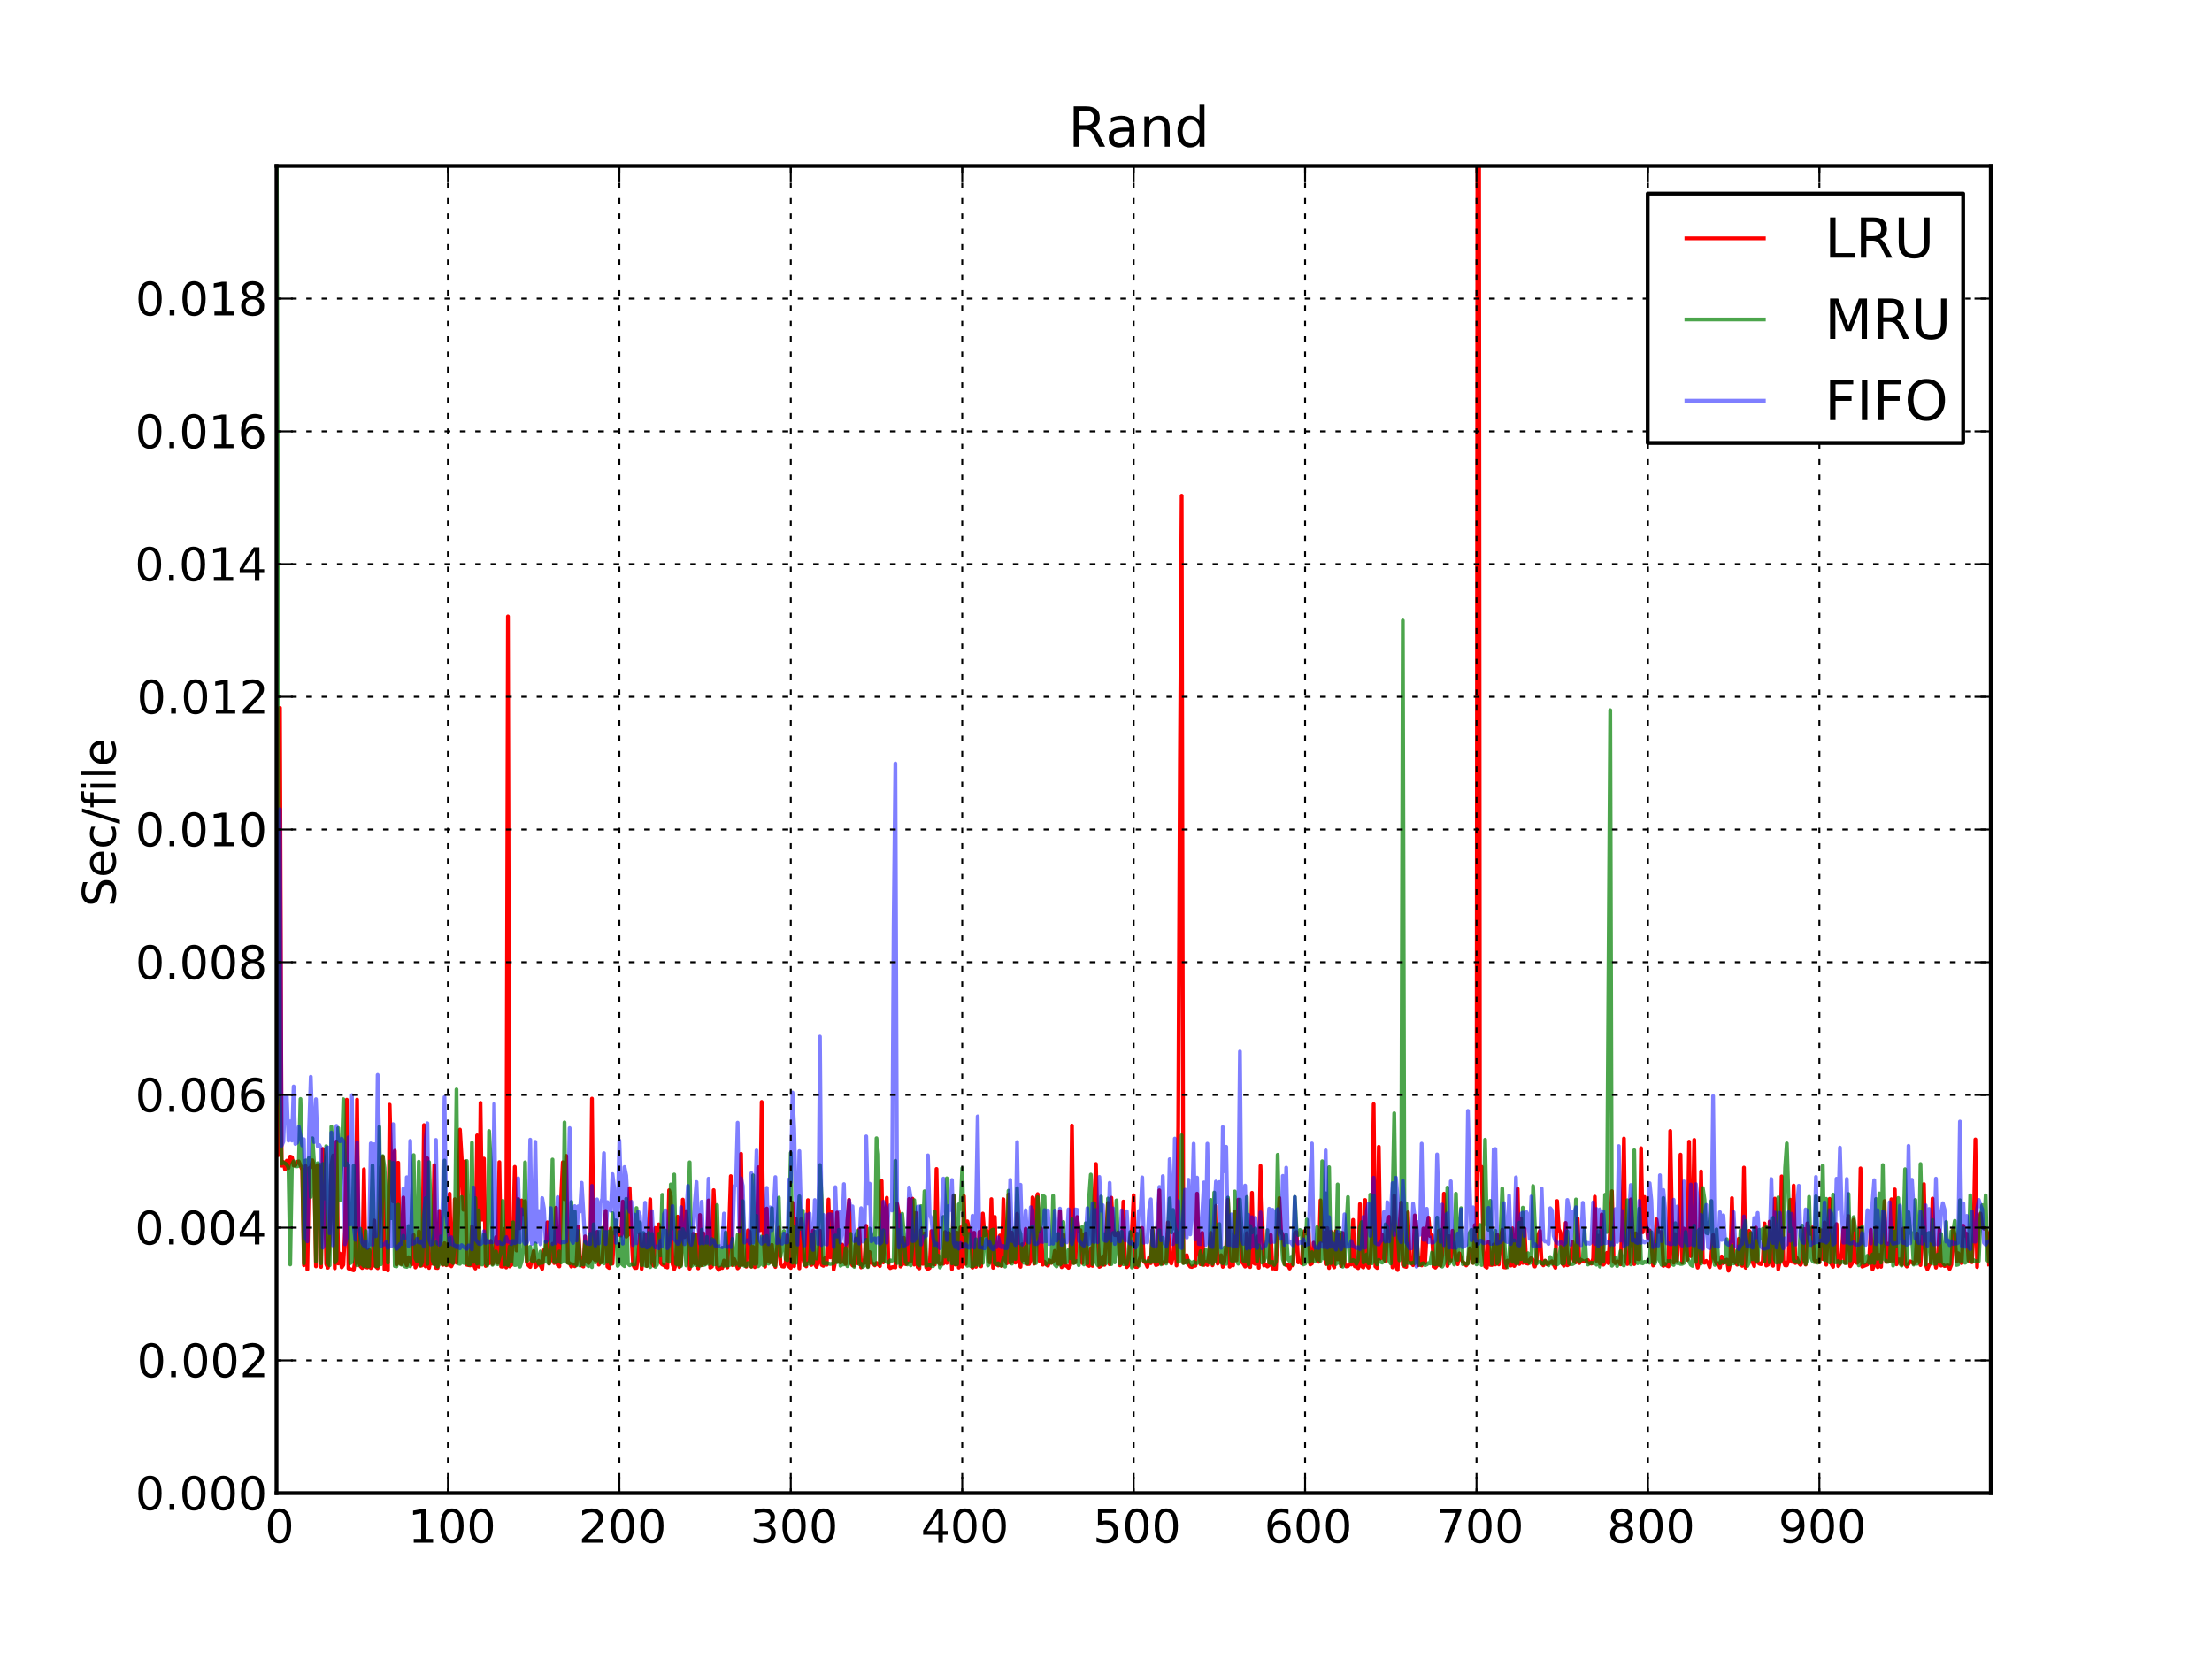 <?xml version="1.0" encoding="utf-8" standalone="no"?>
<!DOCTYPE svg PUBLIC "-//W3C//DTD SVG 1.1//EN"
  "http://www.w3.org/Graphics/SVG/1.1/DTD/svg11.dtd">
<!-- Created with matplotlib (http://matplotlib.sourceforge.net/) -->
<svg height="432pt" version="1.1" viewBox="0 0 576 432" width="576pt" xmlns="http://www.w3.org/2000/svg" xmlns:xlink="http://www.w3.org/1999/xlink">
 <defs>
  <style type="text/css">
*{stroke-linecap:square;stroke-linejoin:round;}
  </style>
 </defs>
 <g id="figure_1">
  <g id="patch_1">
   <path d="
M0 432
L576 432
L576 0
L0 0
z
" style="fill:#ffffff;"/>
  </g>
  <g id="axes_1">
   <g id="patch_2">
    <path d="
M72 388.8
L518.4 388.8
L518.4 43.2
L72 43.2
z
" style="fill:#ffffff;"/>
   </g>
   <g id="line2d_1">
    <path clip-path="url(#p7ff5b81e1d)" d="
M72 300.404
L72.446 300.805
L72.893 184.318
L73.339 303.551
L73.786 302.55
L74.232 304.557
L74.678 302.221
L75.125 304.173
L75.571 301.161
L76.018 301.326
L76.464 303.495
L76.91 303.439
L77.357 302.526
L77.803 302.406
L78.696 304.596
L79.142 329.466
L79.589 303.656
L80.035 330.57
L80.482 304.219
L80.928 303.993
L81.374 302.125
L81.821 303.96
L82.267 329.76
L82.714 303.384
L83.16 303.896
L83.606 329.918
L84.053 299.171
L84.499 302.924
L84.946 329.213
L85.392 330.109
L85.838 322.473
L86.285 303.355
L86.731 300.878
L87.178 330.274
L87.624 297.229
L88.07 329.017
L88.517 326.432
L88.963 330.026
L89.41 329.388
L89.856 320.397
L90.302 286.361
L90.749 330.32
L92.088 330.806
L92.534 328.002
L92.981 286.323
L93.427 328.628
L93.874 329.762
L94.32 330.197
L94.766 304.487
L95.213 329.93
L95.659 330.069
L96.106 325.494
L96.552 330.205
L96.998 329.675
L97.445 317.818
L97.891 329.837
L98.338 330.251
L98.784 319.316
L99.23 303.966
L99.677 301.195
L100.123 330.534
L100.57 323.617
L101.016 330.867
L101.462 287.648
L101.909 304.857
L102.355 312.831
L102.802 299.657
L103.248 329.275
L103.694 302.759
L104.141 328.956
L104.587 329.174
L105.034 311.823
L105.48 328.595
L105.926 329.489
L106.373 327.373
L106.819 328.123
L107.266 329.22
L107.712 321.612
L108.158 330.046
L108.605 329.206
L109.051 320.628
L109.498 329.621
L109.944 329.507
L110.39 292.971
L110.837 329.797
L111.283 301.614
L111.73 330.178
L112.176 327.876
L112.622 329.047
L113.069 303.382
L113.515 330.148
L113.962 330.186
L114.408 315.308
L114.854 328.667
L115.301 329.383
L115.747 323.711
L116.194 329.462
L116.64 329.348
L117.086 310.85
L117.533 329.75
L117.979 328.834
L118.426 312.271
L118.872 328.824
L119.318 315.523
L119.765 294.151
L120.211 301.511
L120.658 315.033
L121.104 302.4
L121.55 329.357
L122.443 329.518
L122.89 319.411
L123.336 329.273
L123.782 330.33
L124.229 295.644
L124.675 329.852
L125.122 287.173
L125.568 317.594
L126.014 301.688
L126.461 329.651
L126.907 329.12
L127.354 328.967
L127.8 323.119
L128.246 329.154
L128.693 328.09
L129.139 322.207
L129.586 328.864
L130.032 302.609
L130.478 329.802
L130.925 329.858
L131.371 319.992
L131.818 330.054
L132.264 160.496
L132.71 329.779
L133.157 329.389
L133.603 322.014
L134.05 303.843
L134.496 325.641
L134.942 312.218
L135.389 319.825
L135.835 312.596
L136.282 316.157
L136.728 312.775
L137.174 328.75
L137.621 329.507
L138.067 329.919
L138.96 325.788
L139.406 329.922
L139.853 329.466
L140.299 328.296
L140.746 329.544
L141.192 330.419
L141.638 325.519
L142.085 326.759
L142.531 318.293
L142.978 329.064
L143.424 328.101
L143.87 323.87
L144.317 328.923
L144.763 314.493
L145.21 329.404
L145.656 329.775
L146.102 311.976
L146.549 302.642
L146.995 312.273
L147.442 300.979
L147.888 328.793
L148.334 328.935
L148.781 329.827
L149.227 329.237
L149.674 329.737
L150.12 329.19
L150.566 319.446
L151.013 327.092
L151.459 329.509
L151.906 329.809
L152.352 321.95
L152.798 328.481
L153.245 328.912
L153.691 328.138
L154.138 286.079
L154.584 327.741
L155.03 328.191
L155.477 320.76
L155.923 329.323
L156.37 328.431
L156.816 328.64
L157.262 320.373
L157.709 315.313
L158.155 329.831
L158.602 330.173
L159.048 319.869
L159.494 329.052
L159.941 321.007
L160.387 319.873
L161.28 321.561
L161.726 321.726
L162.173 312.876
L162.619 321.006
L163.066 322.037
L163.512 321.57
L163.958 309.404
L164.405 321.36
L164.851 329.357
L165.298 330.191
L165.744 330.172
L166.19 326.875
L166.637 321.331
L167.083 330.443
L167.976 321.383
L168.422 329.671
L168.869 322.318
L169.315 312.296
L169.762 328.973
L170.208 329.601
L170.654 319.775
L171.101 321.322
L171.547 318.826
L171.994 328.789
L172.44 329.293
L172.886 329.474
L173.333 329.853
L173.779 330.057
L174.226 309.94
L174.672 311.507
L175.118 329.113
L175.565 330.484
L176.011 329.124
L176.458 316.808
L176.904 329.941
L177.35 329.269
L177.797 312.377
L178.243 322.152
L178.69 315.381
L179.136 321.277
L179.582 330.369
L180.029 328.887
L180.475 321.28
L180.922 329.005
L181.368 321.469
L181.814 330.29
L182.261 316.382
L182.707 329.448
L183.154 321.136
L183.6 329.129
L184.046 328.736
L184.493 312.589
L184.939 330.097
L185.386 329.819
L185.832 309.906
L186.725 330.104
L187.171 330.68
L187.618 330.087
L188.064 330.196
L188.51 328.231
L189.403 330.05
L189.85 320.07
L190.296 306.257
L190.742 329.451
L191.189 327.837
L191.635 328.907
L192.082 330.281
L192.528 329.798
L192.974 300.438
L193.421 329.347
L193.867 328.414
L194.314 329.845
L194.76 320.397
L195.206 320.692
L195.653 329.842
L196.099 324.677
L196.546 329.965
L196.992 329.01
L197.438 303.952
L197.885 320.377
L198.331 286.931
L198.778 320.837
L199.224 329.841
L199.67 314.702
L200.117 328.344
L200.563 328.703
L201.01 324.151
L201.456 328.76
L201.902 329.923
L202.795 319.724
L203.242 329.297
L203.688 329.775
L204.134 329.837
L204.581 328.776
L205.027 321.637
L205.474 329.792
L205.92 330.182
L206.366 313.199
L206.813 329.711
L207.259 317.333
L207.706 321.786
L208.152 330.289
L208.598 317.477
L209.045 327.476
L209.491 329.272
L209.938 329.764
L210.384 312.513
L210.83 328.228
L211.277 329.41
L211.723 320.424
L212.17 329.157
L212.616 329.901
L213.062 328.685
L213.509 320.456
L213.955 329.382
L214.402 329.623
L214.848 327.564
L215.294 329.35
L215.741 312.346
L216.187 327.411
L216.634 315.438
L217.08 330.589
L217.526 328.336
L217.973 315.745
L218.419 328.477
L218.866 328.766
L219.312 324.094
L219.758 328.537
L220.205 329.125
L220.651 317.813
L221.098 312.427
L221.544 328.811
L221.99 329.528
L222.437 329.587
L222.883 322.456
L223.33 328.975
L223.776 320.068
L224.222 330.033
L224.669 328.244
L225.115 328.882
L225.562 319.201
L226.008 329.825
L226.454 326.041
L226.901 328.862
L227.347 329.083
L227.794 329.502
L228.24 328.864
L229.133 329.682
L229.579 307.511
L230.026 328.736
L230.472 317.545
L230.918 311.885
L231.365 329.685
L231.811 330.22
L232.258 330
L232.704 329.928
L233.15 330.053
L233.597 313.461
L234.043 315.769
L234.49 329.818
L234.936 329.281
L235.382 322.324
L235.829 329.196
L236.275 328.912
L236.722 312.215
L237.168 328.365
L237.614 312.14
L238.061 329.311
L238.507 315.872
L238.954 329.973
L239.4 330.313
L239.846 320.319
L240.293 329.12
L240.739 321.185
L241.186 330.061
L241.632 330.48
L242.078 330.184
L242.525 320.57
L242.971 329.195
L243.418 329.29
L243.864 304.385
L244.31 328.615
L244.757 329.166
L245.203 328.93
L245.65 329.077
L246.096 320.797
L246.542 328.893
L246.989 321.04
L247.435 321.514
L247.882 330.486
L248.328 311.401
L248.774 329.309
L249.221 320.983
L249.667 330.099
L250.114 319.644
L250.56 329.841
L251.006 311.474
L251.453 329.142
L251.899 318.036
L252.346 320.182
L252.792 320.611
L253.238 330.092
L253.685 320.999
L254.131 329.876
L254.578 328.249
L255.024 320.754
L255.47 329.754
L255.917 316.01
L256.363 321.721
L256.81 320.213
L257.256 321.223
L257.702 328.72
L258.149 312.256
L258.595 330.137
L259.042 316.864
L259.488 329.236
L259.934 329.539
L260.381 321.719
L260.827 329.669
L261.274 312.293
L261.72 327.894
L262.166 328.976
L262.613 311.03
L263.059 328.845
L263.506 320.968
L263.952 328.572
L264.398 328.798
L264.845 316.071
L265.291 328.779
L265.738 329.887
L266.184 324.003
L266.63 328.087
L267.077 319.978
L267.523 329.166
L267.97 329.161
L268.416 327.958
L268.862 311.794
L269.309 329.061
L269.755 312.673
L270.202 310.942
L270.648 328.334
L271.094 319.911
L271.541 329.335
L271.987 328.52
L272.434 329.293
L272.88 329.602
L273.326 328.222
L273.773 328.872
L274.219 328.446
L274.666 325.732
L275.112 328.136
L275.558 329.09
L276.005 315.395
L276.451 329.974
L276.898 321.496
L277.344 329.513
L277.79 329.69
L278.237 330.151
L278.683 329.464
L279.13 293.105
L279.576 328.879
L280.022 328.707
L280.469 316.908
L280.915 320.486
L281.362 320.328
L281.808 328.901
L282.254 321.542
L282.701 321.196
L283.147 329.412
L283.594 329.646
L284.04 325.036
L284.486 329.641
L284.933 312.127
L285.379 303.092
L285.826 320.844
L286.272 329.895
L286.718 329.642
L287.165 327.173
L287.611 329.369
L288.504 313.243
L288.95 329.23
L289.397 311.888
L289.843 319.95
L290.29 321.606
L290.736 321.635
L291.182 320.888
L291.629 329.506
L292.075 328.918
L292.522 312.886
L292.968 328.599
L293.414 329.969
L293.861 329.489
L294.307 322.323
L294.754 320.246
L295.2 311.242
L295.646 329.898
L296.093 329.934
L296.986 327.195
L297.432 319.765
L297.878 328.545
L298.325 328.865
L298.771 329.879
L299.218 327.457
L299.664 328.948
L300.11 320.278
L300.557 328.416
L301.003 329.435
L301.45 329.266
L301.896 309.965
L302.342 328.987
L302.789 329.064
L303.235 328.531
L303.682 328.628
L304.128 318.314
L304.574 328.323
L305.021 329.026
L305.467 327.127
L305.914 321.267
L306.36 329.538
L306.806 293.395
L307.253 197.378
L307.699 129.074
L308.146 328.838
L308.592 328.724
L309.038 326.86
L309.485 329.214
L309.931 329.838
L310.378 329.923
L310.824 329.661
L311.27 329.609
L311.717 310.828
L312.163 325.209
L312.61 329.219
L313.056 321.031
L313.502 329.395
L313.949 328.598
L314.395 329.405
L314.842 326.165
L315.288 321.047
L315.734 329.486
L316.181 327.656
L316.627 313.991
L317.074 329.047
L317.52 328.307
L317.966 326.872
L318.413 329.892
L318.859 328.315
L319.306 324.472
L319.752 312.416
L320.198 329.858
L320.645 329.3
L321.091 329.53
L321.538 315.438
L321.984 328.195
L322.43 312.396
L322.877 319.31
L323.323 328.592
L323.77 329.041
L324.216 329.825
L324.662 321.105
L325.109 329.649
L325.555 329.94
L326.002 310.595
L326.448 328.898
L326.894 329.135
L327.341 322.008
L327.787 330.135
L328.234 303.575
L329.126 329.517
L329.573 329.393
L330.019 329.801
L330.466 329.454
L330.912 321.57
L331.358 330.325
L331.805 330.286
L332.251 330.481
L333.144 311.957
L333.59 320.811
L334.037 321.591
L334.483 329.105
L334.93 329.463
L335.376 329.389
L335.822 330.339
L336.269 329.253
L336.715 329.478
L337.162 321.105
L337.608 320.812
L338.054 328.742
L338.501 328.391
L338.947 329.028
L339.394 321.522
L339.84 320.487
L340.286 321.239
L340.733 320.324
L341.179 329.285
L341.626 329.012
L342.072 323.597
L342.518 326.491
L342.965 328.167
L343.411 328.584
L343.858 312.566
L344.304 323.147
L344.75 320.944
L345.197 329.179
L345.643 319.792
L346.09 330.198
L346.536 320.72
L346.982 329.147
L347.429 330.03
L347.875 320.572
L348.322 327.938
L348.768 321.479
L349.214 329.679
L349.661 321.06
L350.107 328.865
L350.554 329.778
L351 329.703
L351.446 329.124
L351.893 329.283
L352.339 317.659
L352.786 329.743
L353.232 329.92
L353.678 330.237
L354.125 313.52
L354.571 329.724
L355.018 330.063
L355.464 312.472
L355.91 329.442
L356.357 330.109
L356.803 328.905
L357.25 321.222
L357.696 287.496
L358.142 329.784
L358.589 330.187
L359.035 298.614
L359.482 327.751
L359.928 321.565
L360.374 327.726
L360.821 328.463
L361.267 320.875
L361.714 316.849
L362.16 322.009
L362.606 330.023
L363.053 311.321
L363.499 329.671
L363.946 330.722
L364.392 319.871
L364.838 313.185
L365.285 329.383
L365.731 329.786
L366.178 329.901
L366.624 315.7
L367.07 327.946
L367.517 328.847
L367.963 329.467
L368.41 316.506
L368.856 319.585
L369.302 329.475
L369.749 327.689
L370.195 329.52
L370.642 319.902
L371.088 328.977
L371.534 320.658
L371.981 317.074
L372.427 321.895
L372.874 321.596
L373.32 329.611
L373.766 330.095
L374.213 329.491
L374.659 320.458
L375.106 329.616
L375.552 326.834
L375.998 310.829
L376.891 329.662
L377.338 321.895
L377.784 328.239
L378.23 320.483
L379.123 328.1
L379.57 329.206
L380.016 326.362
L380.462 327.799
L380.909 328.61
L381.355 328.976
L381.802 329.523
L382.248 328.891
L382.694 325.056
L383.587 328.872
L384.034 319.025
L384.48 328.424
L384.748 -1
M385.112 -1
L385.373 304.726
L385.819 303.842
L386.266 325.316
L386.712 329.743
L387.158 330.096
L387.605 323.32
L388.051 329.377
L388.498 329.407
L388.944 324.069
L389.39 329.273
L389.837 321.498
L390.283 329.263
L390.73 322.257
L391.176 320.189
L391.622 329.994
L392.069 330.056
L392.515 328.252
L392.962 328.312
L393.408 329.564
L393.854 319.864
L394.301 329.664
L394.747 328.837
L395.194 309.562
L395.64 329.147
L396.086 317.279
L396.533 328.883
L396.979 319.954
L397.426 328.952
L397.872 329.07
L398.318 328.046
L398.765 327.487
L399.211 328.198
L399.658 329.804
L400.104 328.324
L400.55 321.546
L400.997 320.499
L401.443 328.936
L401.89 329.503
L402.336 328.253
L402.782 329.205
L403.229 329.038
L404.122 328.414
L405.014 330.143
L405.461 312.739
L405.907 319.994
L406.354 320.975
L406.8 329.02
L407.246 329.596
L407.693 318.454
L408.139 329.489
L408.586 329.171
L409.032 327.179
L409.478 323.368
L409.925 328.51
L410.371 328.71
L410.818 317.322
L411.264 328.916
L411.71 328.069
L412.603 328.54
L413.05 328.222
L413.496 328.105
L413.942 328.932
L414.389 329.054
L414.835 327.743
L415.282 311.604
L415.728 328.332
L416.174 321.792
L416.621 329.055
L417.067 316.249
L417.514 329.331
L417.96 328.765
L418.406 326.241
L418.853 328.957
L419.746 310.175
L420.192 328.445
L420.638 328.932
L421.085 328.453
L421.531 328.557
L421.978 329.234
L422.424 319.204
L422.87 296.453
L423.317 328.29
L423.763 329.163
L424.21 328.672
L424.656 312.325
L425.102 319.794
L425.549 329.18
L425.995 321.157
L426.442 327.853
L426.888 327.905
L427.334 298.979
L427.781 320.865
L428.227 311.687
L428.674 318.704
L429.12 322.323
L429.566 320.376
L430.013 323.598
L430.459 329.543
L430.906 327.971
L431.352 317.529
L431.798 320.806
L432.691 320.829
L433.138 329.643
L433.584 329.084
L434.03 329.559
L434.477 329.765
L434.923 294.482
L435.37 316.994
L435.816 328.797
L436.262 321.364
L436.709 328.237
L437.155 321.607
L437.602 300.659
L438.048 328.823
L438.494 319.923
L438.941 322.21
L439.387 328.044
L439.834 297.28
L440.28 327.098
L440.726 320.841
L441.173 296.802
L441.619 327.86
L442.066 330.094
L442.512 328.394
L442.958 305.027
L443.405 328.601
L443.851 328.846
L444.298 328.322
L444.744 328.86
L445.19 329.961
L445.637 326.974
L446.083 321.601
L446.53 327.883
L446.976 329.063
L447.422 328.916
L447.869 330.071
L448.315 327.193
L448.762 328.96
L449.208 328.166
L449.654 328.002
L450.101 330.89
L450.547 329.029
L450.994 311.99
L451.44 328.455
L451.886 328.77
L452.333 329.33
L452.779 322.558
L453.226 328.401
L453.672 329.631
L454.118 304.036
L454.565 330.147
L455.011 324.181
L455.458 320.511
L455.904 321.16
L456.35 328.594
L456.797 329.693
L457.243 319.674
L457.69 328.649
L458.136 329.085
L458.582 329.201
L459.029 328.302
L459.475 318.578
L459.922 329.549
L460.368 329.324
L460.814 318.095
L461.261 328.022
L461.707 329.621
L462.154 312.121
L462.6 319.424
L463.046 330.53
L463.493 328.303
L463.939 306.328
L464.386 328.275
L464.832 329.489
L465.278 329.509
L465.725 328.254
L466.171 312.417
L466.618 328.578
L467.064 308.719
L467.51 328.903
L467.957 327.63
L468.403 328.892
L468.85 329.381
L469.296 328.464
L469.742 320.002
L470.189 329.303
L470.635 318.563
L471.528 321.33
L471.974 319.632
L472.421 328.01
L472.867 328.677
L473.314 328.294
L473.76 328.732
L474.206 320.357
L474.653 327.836
L475.099 318.305
L475.546 329.341
L476.438 312.18
L476.885 329.133
L477.331 329.887
L477.778 319.943
L478.224 318.757
L478.67 329.698
L479.117 329.12
L479.563 326.486
L480.01 319.877
L480.456 328.869
L480.902 321.483
L481.349 316.658
L481.795 329.726
L482.242 329.033
L482.688 317.622
L483.134 328.616
L483.581 328.901
L484.027 328.221
L484.474 304.237
L484.92 329.835
L486.259 329.277
L486.706 328.003
L487.152 320.224
L487.598 330.536
L488.045 329.492
L488.491 319.605
L488.938 329.986
L489.384 326.774
L489.83 329.885
L490.277 319.682
L490.723 312.746
L491.17 328.642
L491.616 323.871
L492.062 328.498
L492.509 312.29
L492.955 328.332
L493.402 309.716
L493.848 329.244
L494.294 327.944
L494.741 327.961
L495.187 329.316
L495.634 319.928
L496.08 329.184
L496.526 329.812
L497.419 328.443
L497.866 328.655
L498.312 329.072
L498.758 328.527
L499.205 321.205
L499.651 327.906
L500.098 329.44
L500.544 321.966
L500.99 308.338
L501.437 329.286
L501.883 330.507
L502.33 329.462
L502.776 328.831
L503.222 312.103
L503.669 326.82
L504.115 330.103
L504.562 328.447
L505.008 320.226
L505.454 329.572
L505.901 329.305
L506.347 329.68
L507.24 329.514
L507.686 330.452
L508.133 329.257
L508.579 320.056
L509.026 321.474
L509.472 328.512
L509.918 326.323
L510.365 328.354
L510.811 328.939
L511.258 319.191
L511.704 321.77
L512.15 321.255
L512.597 328.238
L513.49 328.677
L513.936 320.587
L514.382 296.699
L514.829 329.939
L515.275 318.337
L515.722 316.023
L516.168 319.457
L516.614 319.895
L517.061 319.9
L517.507 321.09
L517.954 329.261
L517.954 329.261" style="fill:none;stroke:#ff0000;"/>
   </g>
   <g id="line2d_2">
    <path clip-path="url(#p7ff5b81e1d)" d="
M72 23.365
L72.446 162.603
L72.893 285.678
L73.339 302.989
L73.786 302.693
L74.678 303.23
L75.125 304.078
L75.571 329.266
L76.018 303.317
L76.464 302.397
L76.91 303.685
L77.357 303.712
L77.803 303.591
L78.25 286.167
L78.696 301.996
L79.142 328.979
L79.589 302.168
L80.035 302.851
L80.482 301.451
L80.928 311.697
L81.374 296.393
L81.821 303.512
L82.267 328.478
L82.714 302.891
L83.16 303.176
L83.606 328.98
L84.053 303.085
L84.499 312.063
L84.946 298.447
L85.392 328.746
L85.838 329.499
L86.285 293.385
L86.731 302.666
L87.178 328.811
L87.624 328.131
L88.07 293.751
L88.517 312.534
L88.963 302.434
L89.41 286.23
L89.856 303.485
L90.302 302.952
L90.749 303.478
L91.195 328.95
L91.642 328.628
L92.088 303.572
L92.534 326.178
L92.981 329.478
L93.427 329.349
L93.874 319.968
L94.32 329.202
L94.766 329.703
L95.213 320.554
L95.659 329.723
L96.106 329.744
L96.552 320.01
L96.998 303.468
L97.445 321.083
L97.891 329.695
L98.338 329.71
L98.784 293.426
L99.23 329.216
L99.677 301.036
L100.123 304.111
L100.57 312.876
L101.016 328.816
L101.462 302.473
L101.909 317.237
L102.355 302.802
L102.802 329.68
L103.248 329.775
L103.694 313.706
L104.141 329.118
L104.587 329.354
L105.034 321.756
L105.48 329.798
L105.926 329.898
L106.373 319.269
L106.819 329.729
L107.266 312.692
L107.712 300.788
L108.158 327.685
L108.605 328.527
L109.051 302.495
L109.498 329.491
L109.944 328.656
L110.39 316.401
L110.837 311.98
L111.283 329.136
L111.73 302.628
L112.622 328.115
L113.069 329.254
L113.515 323.496
L113.962 329.809
L114.408 329.142
L114.854 321.957
L115.301 329.214
L115.747 302.194
L116.194 329.34
L116.64 328.561
L117.086 322.368
L117.533 328.578
L117.979 328.916
L118.426 322.925
L118.872 283.682
L119.318 329.006
L119.765 329.121
L120.211 311.687
L120.658 328.847
L121.104 328.942
L121.55 302.315
L121.997 329.298
L122.443 329.187
L122.89 297.554
L123.336 328.612
L123.782 311.99
L124.229 329.056
L124.675 315.159
L125.122 329.085
L125.568 329.297
L126.014 321.422
L126.461 328.871
L126.907 329.497
L127.354 294.511
L127.8 302.568
L128.246 329.371
L128.693 328.734
L129.139 325.884
L129.586 329.221
L130.478 325.717
L130.925 312.69
L131.371 329.293
L131.818 328.614
L132.264 329.44
L132.71 324.572
L133.157 328.542
L133.603 318.288
L134.05 329.437
L134.496 329.358
L134.942 312.422
L135.389 329.856
L135.835 328.479
L136.282 325.241
L136.728 302.667
L137.174 328.391
L137.621 327.9
L138.067 324.681
L138.514 328.31
L138.96 328.43
L139.406 323.803
L139.853 328.084
L140.299 329.105
L140.746 325.875
L141.192 328.869
L141.638 328.583
L142.085 323.337
L142.531 328.61
L142.978 329.039
L143.424 323.948
L143.87 301.934
L144.317 328.655
L144.763 328.69
L145.21 328.482
L145.656 325.876
L146.102 328.744
L146.549 328.393
L146.995 292.264
L147.442 328.522
L147.888 328.855
L148.334 328.98
L148.781 312.968
L149.227 329.103
L149.674 315.462
L150.12 329.486
L150.566 320.545
L151.013 329.541
L151.459 328.615
L151.906 329.299
L152.352 323.358
L152.798 329.321
L153.245 329.708
L153.691 321.278
L154.138 329.957
L154.584 318.8
L155.03 328.749
L155.477 327.984
L155.923 320.721
L156.37 328.842
L156.816 319.786
L157.262 329.01
L157.709 320.763
L158.155 328.617
L158.602 320.648
L159.048 329.183
L159.494 315.903
L159.941 321.126
L160.387 317.788
L160.834 329.648
L161.28 329.11
L161.726 322.242
L162.173 329.372
L162.619 329.712
L163.066 312.162
L163.512 329.026
L163.958 329.478
L164.405 329.157
L164.851 329.279
L165.298 329.265
L165.744 314.57
L166.19 320.847
L166.637 318.318
L167.083 329.476
L167.53 321.042
L167.976 329.532
L168.422 329.692
L168.869 321.022
L169.315 329.958
L169.762 321.304
L170.208 327.67
L170.654 329.888
L171.101 329.294
L171.547 321.276
L171.994 326.929
L172.44 311.128
L172.886 329.041
L173.333 320.444
L173.779 328.169
L174.226 328.564
L174.672 308.417
L175.118 319.872
L175.565 305.829
L176.011 329.105
L176.458 329.319
L176.904 320.766
L177.35 329.654
L177.797 320.057
L178.243 321.344
L178.69 329.533
L179.136 320.502
L179.582 302.65
L180.029 329.681
L180.475 329.348
L180.922 321.619
L181.368 329.449
L181.814 329.058
L182.261 329.622
L182.707 320.199
L183.154 329.451
L183.6 329.294
L184.046 322.093
L184.493 329.125
L184.939 328.979
L185.386 322.636
L185.832 329.275
L186.278 329.219
L186.725 313.787
L187.171 329.611
L187.618 329.416
L188.064 324.906
L188.51 329.64
L188.957 320.933
L189.403 329.552
L189.85 329.473
L190.296 329.253
L190.742 322.514
L191.189 329.412
L191.635 329.082
L192.082 321.516
L192.528 329.544
L192.974 329.453
L193.421 312.786
L193.867 329.63
L194.314 329.635
L194.76 328.894
L195.206 329.048
L195.653 329.851
L196.099 306.042
L196.546 329.129
L196.992 316.592
L197.438 329.737
L197.885 329.253
L198.331 322.012
L198.778 329.471
L199.224 329.126
L199.67 321.811
L200.117 329.075
L200.563 328.67
L201.01 314.599
L201.456 329.207
L201.902 329.54
L202.795 311.866
L203.242 327.168
L203.688 324.53
L204.134 320.536
L204.581 327.883
L205.027 328.182
L205.474 319.78
L205.92 300.201
L206.366 328.819
L206.813 319.556
L207.259 328.862
L208.152 311.522
L208.598 319.993
L209.045 315.228
L209.491 329.408
L209.938 329.271
L210.384 328.925
L210.83 329.151
L211.277 321.456
L211.723 328.976
L212.17 320.687
L212.616 327.734
L213.062 319.82
L213.509 303.364
L213.955 312.082
L214.402 328.951
L214.848 329.037
L215.294 328.857
L216.187 329.167
L217.08 328.942
L217.526 321.714
L217.973 328.708
L218.419 320.242
L218.866 329.608
L219.312 329.239
L219.758 329.256
L220.205 324.972
L220.651 329.718
L221.098 328.909
L221.544 321.29
L221.99 328.884
L222.437 329.892
L222.883 321.661
L223.33 320.545
L223.776 329.212
L224.222 329.034
L224.669 329.925
L225.115 329.509
L225.562 322.823
L226.008 329.95
L226.454 319.913
L226.901 321.46
L227.347 328.566
L227.794 329.293
L228.24 296.383
L228.686 300.59
L229.133 329.043
L229.579 328.222
L230.026 320.362
L230.472 328.341
L231.365 328.859
L231.811 328.184
L232.258 328.302
L232.704 328.122
L233.15 302.252
L233.597 328.906
L234.043 320.302
L234.49 329.253
L234.936 316.046
L235.382 321.304
L235.829 328.606
L236.275 329.271
L236.722 328.993
L237.168 329.501
L237.614 324.258
L238.061 312.52
L238.507 318.871
L238.954 329.163
L239.4 329.529
L239.846 314.077
L240.293 321.258
L240.739 310.197
L241.186 329.61
L241.632 329.403
L242.078 329.39
L242.525 329.668
L242.971 329.718
L243.418 315.484
L243.864 328.788
L244.31 326.994
L244.757 330.06
L245.203 329.199
L245.65 316.876
L246.096 327.235
L246.542 306.828
L246.989 328.006
L247.435 320.272
L247.882 329.013
L248.328 311.251
L248.774 329.224
L249.221 329.212
L249.667 313.594
L250.114 314.87
L250.56 304.205
L251.006 321.489
L251.453 318.93
L251.899 329.625
L252.346 321.296
L252.792 329.724
L253.238 329.721
L253.685 329.465
L254.131 322.704
L254.578 329.326
L255.024 329.453
L255.47 322.55
L255.917 328.873
L256.363 319.722
L256.81 321.321
L257.256 329.53
L257.702 328.878
L258.149 320.404
L258.595 320.175
L259.042 328.918
L259.488 329.271
L259.934 328.948
L260.381 329.463
L260.827 329.555
L261.274 327.684
L261.72 329.826
L262.613 310.054
L263.059 328.446
L263.506 329.061
L263.952 319.957
L264.398 327.834
L264.845 309.415
L265.291 319.934
L265.738 321.373
L266.184 328.081
L266.63 328.851
L267.077 324.726
L267.523 328.998
L267.97 320.125
L268.416 319.889
L268.862 319.409
L269.309 328.857
L269.755 328.905
L270.202 311.748
L270.648 320.747
L271.094 318.992
L271.541 311.36
L271.987 311.641
L272.434 329.153
L272.88 327.983
L273.326 328.748
L273.773 328.829
L274.219 311.373
L274.666 329.311
L275.112 329.79
L275.558 321.286
L276.005 329.344
L276.451 328.89
L276.898 318.198
L277.344 328.833
L277.79 328.741
L278.237 325.454
L278.683 327.627
L279.13 317.49
L279.576 328.931
L280.022 328.712
L280.469 328.338
L280.915 329.464
L281.362 319.876
L281.808 319.533
L282.254 329.275
L282.701 318.533
L283.147 328.976
L283.594 311.914
L284.04 305.858
L284.486 329.185
L284.933 313.291
L285.379 328.613
L285.826 329.436
L286.272 329.195
L286.718 311.574
L287.165 329.344
L287.611 321.374
L288.058 328.948
L288.504 312.105
L288.95 328.578
L289.397 329.198
L289.843 321.039
L290.29 328.724
L290.736 312.584
L291.182 325.055
L291.629 329
L292.075 320.741
L292.522 329.212
L292.968 329.104
L293.414 329.174
L293.861 326.533
L294.307 320.824
L294.754 330.063
L295.2 329.145
L295.646 329.299
L296.093 321.259
L296.539 329.58
L296.986 320.346
L297.432 327.99
L298.325 328.624
L298.771 328.429
L299.218 328.381
L299.664 328.682
L300.11 320.337
L300.557 328.381
L301.003 328.602
L301.45 328.475
L301.896 320.363
L302.342 329.254
L302.789 322.301
L303.235 328.384
L303.682 329.036
L304.574 312.061
L305.021 320.921
L305.467 315.055
L305.914 319.647
L306.36 320.891
L306.806 328.627
L307.253 328.306
L307.699 295.621
L308.146 328.948
L308.592 328.306
L309.038 328.898
L309.485 328.261
L309.931 328.625
L310.378 329.366
L310.824 328.535
L311.27 328.831
L311.717 328.937
L312.163 328.663
L312.61 325.841
L313.056 329.378
L313.502 328.486
L313.949 325.419
L314.395 328.346
L314.842 328.746
L315.288 312.45
L315.734 329.118
L316.181 310.543
L316.627 328.491
L317.074 321.28
L317.52 318.75
L317.966 328.711
L318.413 328.982
L318.859 324.857
L319.306 329.117
L319.752 311.862
L320.645 328.227
L321.091 328.485
L321.538 310.249
L321.984 328.189
L322.43 329.077
L322.877 312.346
L323.77 328.277
L324.216 328.535
L324.662 311.693
L325.109 329.255
L325.555 319.228
L326.002 320.936
L326.448 320.27
L326.894 319.91
L327.341 328.414
L327.787 324.295
L328.234 325.616
L328.68 328.82
L329.126 328.371
L329.573 327.11
L330.019 320.328
L330.466 328.768
L330.912 328.932
L331.358 328.55
L331.805 329.405
L332.251 328.507
L332.698 300.689
L333.144 320.393
L333.59 320.629
L334.037 327.909
L334.483 329.266
L334.93 321.493
L335.376 327.761
L335.822 328.442
L336.269 327.256
L336.715 329.263
L337.162 311.689
L337.608 320.429
L338.054 321.625
L338.501 320.295
L338.947 320.529
L339.394 329.268
L339.84 329.081
L340.286 317.573
L340.733 328.646
L341.179 328.421
L341.626 326.058
L342.072 328.298
L342.518 328.399
L342.965 319.549
L343.411 327.992
L343.858 328.317
L344.304 302.385
L344.75 327.729
L345.197 310.738
L345.643 329.151
L346.09 303.924
L346.536 328.943
L346.982 321.068
L347.429 321.512
L347.875 329.181
L348.322 308.419
L348.768 328.947
L349.214 320.936
L349.661 329.852
L350.107 328.244
L351 311.706
L351.446 328.24
L351.893 328.352
L352.339 328.1
L352.786 328.339
L353.232 329.123
L353.678 327.898
L354.125 319.68
L354.571 318.244
L355.018 328.779
L355.464 328.405
L355.91 326.644
L356.357 328.979
L356.803 311.097
L357.25 328.994
L357.696 311.343
L358.142 328.417
L358.589 329.248
L359.035 328.043
L359.482 328.628
L359.928 328.791
L360.374 328.382
L360.821 318.796
L361.267 319.683
L361.714 328.326
L362.16 329.022
L362.606 313.144
L363.053 289.88
L363.499 320.167
L363.946 320.761
L364.392 328.202
L364.838 326.275
L365.285 161.576
L365.731 329.459
L366.178 313.347
L366.624 328.9
L367.07 328.826
L367.517 328.994
L367.963 328.756
L368.41 328.964
L368.856 320.198
L369.302 328.908
L369.749 329.416
L370.195 329.081
L370.642 328.945
L371.088 329.458
L371.534 329.269
L371.981 328.89
L372.427 329.019
L372.874 326.146
L373.32 329.111
L373.766 329.254
L374.213 317.063
L374.659 329.315
L375.106 320.231
L375.552 329.831
L375.998 329.069
L376.445 327.372
L376.891 309.239
L377.338 329.076
L377.784 328.223
L378.23 328.262
L378.677 329.297
L379.123 310.849
L379.57 328.081
L380.462 314.612
L380.909 329.209
L381.355 328.92
L381.802 329.127
L382.248 329.032
L382.694 321.016
L383.141 320.249
L383.587 328.875
L384.034 320.09
L384.48 329.254
L384.926 328.608
L385.373 318.969
L385.819 329.42
L386.266 318.816
L386.712 296.77
L387.158 318.757
L387.605 320.242
L388.051 312.685
L388.498 329.151
L388.944 321.739
L389.39 320.484
L389.837 328.995
L390.283 328.02
L390.73 321.114
L391.176 309.483
L391.622 320.935
L392.069 328.921
L392.515 329.998
L392.962 327.518
L393.408 320.01
L393.854 328.592
L394.301 322.972
L394.747 328.955
L395.194 328.922
L395.64 318.39
L396.086 327.871
L396.533 314.468
L396.979 328.515
L397.426 328.52
L397.872 326.332
L398.318 328.891
L398.765 328.745
L399.211 308.853
L400.104 329.042
L400.55 328.693
L400.997 328.533
L401.443 328.955
L401.89 329.09
L402.336 328.327
L403.229 329.511
L403.675 327.328
L404.122 329.103
L404.568 328.985
L405.014 325.33
L405.461 329.276
L405.907 328.942
L406.354 324.711
L406.8 329.033
L407.246 328.979
L408.139 320.63
L408.586 329.024
L409.032 329.183
L409.478 329.19
L409.925 328.93
L410.371 312.334
L410.818 328.017
L411.264 328.574
L411.71 327.913
L412.157 327.92
L412.603 320.142
L413.05 328.187
L413.496 329.294
L413.942 328.965
L414.389 328.812
L414.835 328.969
L415.282 328.679
L415.728 329.34
L416.174 320.557
L416.621 329.842
L417.067 327.478
L417.514 328.4
L417.96 311.106
L418.406 320.827
L419.299 184.934
L419.746 329.604
L420.192 329.035
L420.638 327.578
L421.085 329.691
L421.531 328.735
L421.978 325.804
L422.424 329.212
L422.87 329.545
L423.317 324.734
L423.763 312.533
L424.656 329.273
L425.102 319.457
L425.549 299.512
L425.995 328.404
L426.442 328.959
L426.888 314.686
L427.334 328.857
L427.781 328.993
L428.227 328.574
L428.674 328.72
L429.12 328.212
L429.566 328.821
L430.013 320.859
L430.459 328.564
L430.906 329.075
L431.352 327.607
L431.798 319.997
L432.245 328.408
L432.691 329.373
L433.138 311.946
L433.584 329.242
L434.03 328.357
L434.477 328.421
L434.923 328.323
L435.37 329.052
L435.816 329.403
L436.262 318.518
L436.709 328.912
L437.155 328.846
L437.602 329.147
L438.048 329.118
L438.494 328.886
L438.941 320.794
L439.387 327.548
L440.28 329.362
L440.726 329.646
L441.173 319.129
L441.619 328.623
L442.066 320.73
L442.512 320.174
L442.958 329.049
L443.405 309.358
L443.851 312.355
L444.298 321.035
L444.744 321.196
L445.19 317.793
L445.637 312.734
L446.083 327.251
L446.53 329.395
L446.976 320.132
L447.422 327.965
L447.869 328.986
L448.315 328.427
L448.762 328.692
L449.208 328.75
L449.654 322.691
L450.101 329.254
L450.547 329.229
L450.994 324.421
L451.44 328.998
L451.886 328.701
L452.333 325.647
L452.779 329.247
L453.226 320.415
L453.672 329.141
L454.118 320.107
L454.565 317.94
L455.011 329.677
L455.458 328.796
L455.904 321.1
L456.35 327.927
L456.797 320.179
L457.243 328.37
L457.69 328.237
L458.136 320.233
L458.582 322.582
L459.029 319.969
L459.475 328.494
L459.922 319.531
L460.368 320.486
L460.814 328.755
L461.261 319.566
L461.707 317.12
L462.154 327.955
L462.6 328.804
L463.046 311.791
L463.493 328.717
L463.939 328.024
L464.386 320.509
L464.832 304.084
L465.278 297.728
L465.725 311.78
L466.171 320.666
L466.618 319.968
L467.064 328.126
L467.51 328.55
L467.957 328.565
L468.403 328.735
L468.85 320.451
L469.296 319.131
L469.742 327.956
L470.189 329.164
L470.635 327.946
L471.082 311.641
L471.528 327.243
L471.974 328.362
L472.421 328.658
L472.867 311.516
L473.314 328.825
L473.76 328.624
L474.206 321.082
L474.653 303.468
L475.099 328.105
L475.546 312.177
L475.992 328.334
L476.438 328.747
L477.331 311.066
L477.778 328.7
L478.224 328.715
L478.67 328.329
L479.117 328.96
L479.563 328.584
L480.01 328.568
L480.456 328.927
L480.902 328.951
L481.349 310.917
L481.795 328.221
L482.242 319.787
L482.688 316.93
L483.134 320.308
L483.581 320.239
L484.027 329.496
L484.474 328.977
L484.92 319.44
L485.366 328.889
L485.813 328.618
L486.259 327.024
L486.706 328.881
L487.152 328.858
L487.598 326.668
L488.045 328.92
L488.491 312.22
L488.938 327.799
L489.384 310.763
L489.83 328.79
L490.277 303.373
L490.723 327.861
L491.17 328.362
L491.616 328.625
L492.062 328.409
L492.509 319.93
L492.955 329.575
L493.402 320.666
L493.848 324.373
L494.294 311.964
L494.741 329.025
L495.187 329.555
L495.634 321.036
L496.08 304.452
L496.526 329.215
L496.973 315.642
L497.419 320.629
L497.866 321.489
L498.312 329.313
L498.758 312.458
L499.205 329.085
L499.651 328.63
L500.098 303.099
L500.544 321.209
L500.99 319.606
L501.437 329.276
L501.883 321.219
L502.33 321.029
L502.776 328.851
L503.222 317.68
L503.669 329.111
L504.115 329.071
L504.562 326.686
L505.008 328.628
L505.454 321.322
L505.901 328.779
L506.347 329.34
L506.794 318.191
L507.24 328.982
L507.686 329.177
L508.133 320.619
L508.579 320.834
L509.026 317.903
L509.472 329.402
L509.918 329.292
L510.365 312.54
L510.811 328.312
L511.258 319.827
L511.704 328.838
L512.15 328.494
L512.597 327.168
L513.043 311.239
L513.49 328.563
L513.936 328.131
L514.382 328.466
L514.829 328.365
L515.275 328.403
L515.722 317.159
L516.168 313.825
L516.614 319.866
L517.061 311.27
L517.507 328.202
L517.954 328.554
L517.954 328.554" style="fill:none;opacity:0.7;stroke:#008000;"/>
   </g>
   <g id="line2d_3">
    <path clip-path="url(#p7ff5b81e1d)" d="
M72 287.297
L72.446 281.409
L72.893 210.686
L73.339 298.329
L73.786 297.27
L74.232 285.714
L74.678 285.342
L75.125 297.011
L75.571 291.975
L76.018 297.003
L76.464 282.904
L76.91 297.882
L77.357 297.557
L77.803 293.393
L78.696 298.285
L79.142 296.643
L79.589 322.47
L80.035 323.255
L80.482 294.086
L80.928 280.375
L81.374 293.992
L81.821 297.395
L82.267 286.224
L82.714 298.474
L83.16 298.165
L83.606 299.067
L84.053 324.902
L84.499 323.993
L84.946 299.013
L85.392 298.805
L85.838 321.135
L86.285 294.904
L86.731 324.312
L87.178 297.704
L87.624 293.161
L88.07 296.705
L88.517 297.189
L88.963 296.5
L89.41 297.148
L89.856 324.023
L90.302 322.164
L90.749 296.13
L91.195 318.861
L91.642 285.173
L92.088 319.089
L92.534 322.872
L92.981 297.403
L93.427 319.548
L94.32 323.709
L94.766 324.374
L95.213 323.276
L95.659 324.979
L96.106 324.123
L96.552 297.739
L96.998 324.185
L97.445 297.943
L97.891 321.912
L98.338 279.884
L98.784 298.627
L99.23 324.579
L99.677 324.027
L100.123 324.044
L100.57 323.384
L101.016 324.993
L101.462 324.358
L101.909 324.585
L102.355 292.713
L102.802 324.132
L103.248 325.245
L103.694 324.74
L104.141 323.946
L104.587 323.903
L105.034 309.495
L105.48 322.383
L105.926 306.542
L106.373 324.478
L106.819 297.065
L107.266 323.956
L107.712 323.811
L108.158 323.507
L108.605 322.562
L109.051 323.537
L109.498 323.612
L109.944 323.169
L110.39 324.652
L110.837 296.714
L111.283 292.483
L111.73 322.731
L112.176 324.09
L112.622 323.904
L113.069 321.31
L113.515 296.824
L113.962 323.79
L114.408 324.136
L114.854 323.119
L115.301 312.084
L115.747 285.677
L116.194 316.462
L117.086 324.023
L117.533 322.158
L117.979 324.184
L118.426 324.282
L118.872 324.814
L119.318 324.47
L119.765 325.078
L120.211 324.228
L121.104 324.998
L121.55 325.219
L121.997 324.308
L122.443 324.368
L122.89 325.362
L123.336 309.222
L123.782 322.686
L124.675 323.904
L125.122 323.993
L125.568 323.63
L126.014 320.597
L126.461 323.698
L126.907 323.044
L127.354 323.475
L128.246 323.48
L128.693 287.421
L129.139 323.077
L129.586 323.913
L130.032 323.497
L130.478 323.878
L130.925 324.001
L131.371 323.587
L131.818 322.114
L132.264 323.35
L132.71 323.25
L133.157 324.005
L133.603 323.111
L134.05 323.716
L134.496 323.429
L134.942 306.822
L135.389 323.473
L135.835 314.865
L136.282 323.027
L136.728 323.889
L137.174 323.676
L137.621 322.684
L138.067 296.756
L138.514 323.909
L138.96 323.385
L139.406 297.325
L139.853 323.412
L140.299 315.341
L140.746 324.05
L141.192 311.987
L141.638 314.654
L142.085 323.4
L142.978 322.631
L143.424 314.585
L143.87 323.98
L144.317 320.697
L144.763 323.707
L145.21 311.727
L145.656 323.331
L146.102 323.594
L146.549 323.416
L146.995 323.502
L147.442 323.28
L147.888 314.382
L148.334 293.743
L148.781 322.92
L149.227 323.68
L149.674 314.072
L150.12 323.041
L150.566 314.11
L151.013 315.508
L151.459 307.991
L152.352 323.322
L152.798 323.825
L153.691 323.947
L154.138 308.802
L154.584 319.374
L155.03 324.377
L155.477 312.323
L155.923 323.793
L156.37 313.253
L156.816 312.158
L157.262 300.278
L157.709 323.949
L158.155 313.027
L158.602 314.398
L159.048 315.303
L159.494 305.732
L159.941 309.474
L160.387 323.622
L160.834 315.151
L161.28 296.965
L162.173 323.851
L162.619 303.891
L163.066 306.078
L163.512 314.108
L163.958 315.539
L164.405 312.93
L164.851 324.237
L165.298 316.299
L165.744 323.765
L166.19 315.444
L166.637 316.512
L167.083 324.361
L167.53 324.378
L167.976 313.186
L168.422 324.883
L168.869 324.707
L169.315 324.173
L169.762 315.387
L170.208 323.963
L170.654 324.87
L171.101 324.621
L171.547 325.073
L171.994 323.018
L172.44 324.594
L172.886 316.122
L173.333 315.18
L173.779 325.038
L174.226 324.266
L174.672 322.101
L175.118 314.045
L175.565 322.745
L176.011 323.178
L176.458 323.929
L176.904 323.602
L177.35 314.324
L177.797 322.53
L178.243 324.005
L179.136 308.804
L179.582 323.271
L180.029 324.135
L180.475 321.476
L180.922 313.257
L181.368 307.797
L181.814 319.156
L182.261 323.8
L182.707 312.913
L183.154 323.831
L183.6 323.167
L184.046 323.619
L184.493 306.917
L184.939 323.989
L185.832 322.897
L186.278 324.398
L187.171 324.587
L187.618 324.494
L188.064 324.803
L188.51 316.01
L188.957 324.644
L189.403 324.745
L189.85 324.578
L190.296 324.773
L190.742 322.86
L191.189 309.077
L191.635 308.544
L192.082 292.341
L192.528 320.557
L192.974 306.795
L193.421 308.832
L193.867 323.574
L194.314 323.017
L194.76 322.917
L195.206 323.841
L195.653 305.48
L196.099 323.625
L196.546 315.842
L196.992 299.571
L197.438 321.09
L197.885 323.183
L198.331 323.876
L198.778 322.118
L199.224 323.343
L199.67 309.318
L200.117 324.008
L200.563 314.391
L201.01 320.365
L201.456 315.229
L201.902 306.506
L202.349 323.715
L202.795 322.703
L203.242 323.705
L203.688 323.867
L204.134 321.193
L204.581 323.546
L205.027 323.527
L205.474 307.107
L205.92 307.807
L206.366 284.478
L206.813 293.998
L207.259 314.972
L207.706 324.108
L208.152 299.737
L208.598 316.282
L209.045 321.562
L209.491 324.328
L209.938 316.249
L210.384 317.123
L210.83 315.997
L211.277 323.704
L211.723 325.479
L212.17 312.488
L212.616 314.791
L213.062 323.957
L213.509 269.915
L213.955 324.234
L214.402 316.355
L214.848 323.897
L215.294 324.102
L215.741 316.242
L216.187 316.179
L216.634 316.343
L217.08 324.738
L217.526 309.13
L217.973 322.021
L218.419 315.453
L218.866 323.604
L219.312 320.407
L219.758 308.337
L220.205 324.066
L220.651 323.144
L221.098 312.535
L221.544 314.951
L221.99 314.132
L222.437 323.194
L222.883 322.997
L223.33 322.62
L223.776 323.834
L224.222 314.599
L224.669 323.317
L225.115 322.496
L225.562 295.903
L226.008 313.382
L226.454 308.218
L226.901 323.258
L227.794 322.454
L228.24 323.624
L228.686 322.37
L229.133 323.877
L229.579 323.441
L230.026 312.931
L230.472 314.411
L230.918 323.595
L231.365 315.148
L231.811 313.826
L232.258 315.219
L232.704 241.023
L233.15 198.805
L233.597 311.828
L234.043 324.832
L234.49 316.442
L234.936 323.053
L235.382 324.429
L236.275 323.889
L236.722 309.216
L237.168 311.953
L237.614 323.184
L238.061 323.1
L238.507 322.31
L238.954 314.207
L239.4 314.18
L239.846 324.093
L240.293 322.448
L240.739 321.881
L241.186 321.805
L241.632 300.845
L242.078 316.355
L242.525 317.334
L242.971 322.296
L243.418 324.184
L243.864 323.833
L244.757 325.042
L245.65 306.891
L246.096 312.698
L246.542 322.918
L246.989 314.055
L247.435 315.112
L247.882 307.265
L248.328 323.626
L248.774 324.771
L249.221 323.706
L249.667 325.163
L250.114 323.677
L250.56 324.833
L251.006 324.646
L251.453 324.017
L251.899 324.728
L252.346 324.941
L252.792 323.863
L253.238 316.567
L253.685 324.891
L254.131 316.187
L254.578 290.693
L255.024 324.843
L255.47 324.766
L256.363 325.096
L256.81 322.7
L257.256 324.033
L257.702 323.481
L258.149 324.958
L258.595 325.351
L259.042 324.459
L259.488 324.768
L259.934 322.206
L260.381 324.242
L260.827 324.81
L261.274 324.43
L261.72 325.041
L262.166 325.027
L262.613 321.964
L263.059 307.218
L263.506 323.168
L263.952 322.855
L264.398 324.225
L264.845 297.388
L265.291 323.706
L265.738 308.511
L266.184 324.099
L266.63 323.211
L267.077 315.149
L267.523 323.134
L267.97 323.581
L268.416 314.35
L268.862 315.062
L269.309 323.782
L269.755 324.002
L270.202 323.771
L270.648 323.281
L271.094 320.803
L271.541 323.414
L271.987 315.093
L272.434 323.259
L272.88 315.158
L273.326 323.94
L273.773 323.561
L274.219 323.861
L274.666 315.221
L275.112 323.107
L275.558 322.344
L276.005 314.714
L276.451 324.168
L276.898 322.862
L277.344 323.12
L277.79 323.53
L278.237 314.92
L278.683 322.08
L279.13 323.971
L279.576 322.123
L280.022 314.934
L280.469 315.011
L280.915 323.078
L281.808 324.061
L282.254 324.403
L282.701 322.283
L283.147 314.593
L283.594 323.98
L284.04 323.306
L284.486 313.431
L284.933 323.449
L285.379 315.052
L285.826 323.479
L286.272 306.463
L286.718 315.257
L287.165 313.838
L287.611 323.029
L288.058 323.162
L288.504 322.515
L288.95 308.011
L289.397 323.103
L289.843 314.651
L290.29 323.935
L290.736 321.113
L291.182 322.884
L291.629 323.285
L292.075 315.179
L292.522 321.841
L292.968 323.02
L293.414 315.421
L293.861 323.285
L294.307 323.832
L294.754 323.538
L295.646 324.899
L296.093 324.045
L296.539 315.333
L296.986 315.765
L297.432 306.584
L297.878 323.633
L298.325 322.998
L298.771 323.517
L299.218 315.067
L299.664 312.302
L300.11 324.2
L300.557 324.491
L301.003 324.441
L301.896 309.074
L302.342 322.996
L302.789 306.264
L303.235 323.885
L303.682 324.609
L304.128 322.788
L304.574 301.855
L305.021 311.06
L305.467 324
L305.914 296.476
L306.36 323.456
L306.806 312.754
L307.253 324.718
L307.699 325.004
L308.146 316.027
L308.592 309.799
L309.038 322.25
L309.485 307.195
L309.931 321.436
L310.378 314.773
L310.824 297.796
L311.27 322.74
L311.717 306.643
L312.163 323.934
L312.61 323.989
L313.502 307.895
L313.949 324.225
L314.395 297.802
L314.842 323.702
L315.288 324.569
L315.734 324.745
L316.627 307.668
L317.074 313.091
L317.52 307.797
L317.966 324.938
L318.413 293.47
L318.859 304.999
L319.306 298.609
L319.752 324.12
L320.198 324.17
L320.645 316.224
L321.091 324.705
L321.538 322.026
L321.984 324.536
L322.43 315.948
L322.877 273.784
L323.323 322.33
L323.77 323.905
L324.216 308.722
L324.662 325.147
L325.109 316.331
L325.555 324.974
L326.002 316.955
L326.448 324.583
L326.894 317.134
L327.341 324.983
L327.787 322.225
L328.234 315.693
L328.68 325.094
L329.126 324.299
L329.573 324.355
L330.019 322.936
L330.466 314.737
L330.912 323.577
L331.358 315.007
L331.805 323.41
L332.251 315.514
L332.698 314.846
L333.144 321.458
L333.59 322.6
L334.037 306.188
L334.483 324.167
L334.93 304.039
L335.376 323.521
L335.822 323.248
L336.715 324.297
L337.162 311.69
L337.608 323.18
L338.054 323.848
L338.501 323.497
L338.947 323.7
L339.394 322.716
L339.84 324.273
L340.733 323.925
L341.179 307.925
L341.626 297.744
L342.072 324.022
L342.518 324.929
L342.965 324.892
L343.411 325.008
L343.858 323.759
L344.304 324.66
L344.75 324.717
L345.197 299.537
L345.643 324.892
L346.09 316.946
L346.536 324.675
L346.982 323.675
L347.429 324.242
L347.875 325.406
L348.322 320.695
L348.768 323.878
L349.214 325.339
L349.661 324.23
L350.107 316.208
L350.554 324.683
L351 324.632
L351.446 324.434
L351.893 323.159
L352.339 324.466
L353.232 325.044
L353.678 324.726
L354.125 325.313
L354.571 324.577
L355.018 316.873
L355.464 324.906
L355.91 315.362
L356.357 313.384
L356.803 321.817
L357.25 315.163
L357.696 306.667
L358.142 323.693
L358.589 323.998
L359.035 324.05
L359.482 323.269
L359.928 322.901
L360.374 315.606
L360.821 323.363
L361.267 313.078
L361.714 323.266
L362.606 308.08
L363.053 321.63
L363.499 306.676
L363.946 312.037
L364.392 322.373
L364.838 323.478
L365.285 307.424
L366.178 323.523
L366.624 324.209
L367.07 325.118
L367.517 325.082
L367.963 313.438
L368.41 317.217
L368.856 329.856
L369.302 318.218
L369.749 321.525
L370.195 297.792
L370.642 322.84
L371.088 322.871
L371.534 314.753
L371.981 323.478
L372.427 322.222
L372.874 323.62
L373.32 323.499
L373.766 322.959
L374.213 300.608
L374.659 315.233
L375.106 323.409
L375.552 313.666
L375.998 324.249
L376.445 316.381
L376.891 315.988
L377.338 324.893
L377.784 307.609
L378.23 324.889
L378.677 323.756
L379.123 324.979
L379.57 321.204
L380.016 324.345
L380.462 314.905
L380.909 324.819
L381.802 324.167
L382.248 289.257
L382.694 308.807
L383.141 322.994
L383.587 314.378
L384.034 322.404
L384.48 323.415
L384.926 323.902
L385.373 323.071
L385.819 323.106
L386.266 323.744
L387.158 323.521
L387.605 314.506
L388.051 323.855
L388.498 323.912
L388.944 299.296
L389.39 299.195
L389.837 323.837
L390.73 323.439
L391.176 322.761
L391.622 313.289
L392.069 323.198
L392.515 323.451
L392.962 311.323
L393.408 323.94
L393.854 321.858
L394.301 323.083
L394.747 306.578
L395.194 324.173
L395.64 324.346
L396.086 316.052
L396.533 315.761
L396.979 321.879
L397.426 315.557
L397.872 316.475
L398.318 322.578
L398.765 311.559
L399.211 324.466
L399.658 323.983
L400.104 324.553
L400.997 324.63
L401.443 309.477
L401.89 322.788
L402.336 323.299
L402.782 323.205
L403.229 323.926
L403.675 314.61
L404.122 315.187
L404.568 321.822
L405.014 323.092
L405.461 323.599
L405.907 323.879
L406.354 323.35
L407.246 324.12
L407.693 323.628
L408.139 312.464
L408.586 315.038
L409.032 324.142
L409.478 315.552
L409.925 315.705
L410.371 314.353
L410.818 323.538
L411.264 323.479
L411.71 324.269
L412.157 313.21
L412.603 322.874
L413.05 323.95
L413.496 323.658
L413.942 323.875
L414.389 323.441
L414.835 313.102
L415.282 323.93
L415.728 314.807
L416.174 324.453
L416.621 314.909
L417.067 323.949
L417.514 315.42
L417.96 323.739
L418.406 323.634
L418.853 323.336
L419.299 324.134
L419.746 323.597
L420.192 324.132
L420.638 314.837
L421.085 323.435
L421.531 298.432
L421.978 323.066
L422.424 315.358
L422.87 324.54
L423.317 323.767
L423.763 323.994
L424.656 308.575
L425.102 323.099
L425.549 322.779
L425.995 323.503
L426.442 323.69
L426.888 312.664
L427.334 323.639
L427.781 323.104
L428.227 323.546
L428.674 323.21
L429.12 323.136
L429.566 308.1
L430.013 312.589
L430.459 324.763
L430.906 324.355
L431.352 324.207
L431.798 324.366
L432.245 306.02
L432.691 323.183
L433.138 309.864
L433.584 314.632
L434.03 323.766
L434.477 323.74
L434.923 324.005
L435.37 323.98
L435.816 312.407
L436.262 324.012
L436.709 314.178
L437.155 323.5
L437.602 323.789
L438.048 324.401
L438.494 307.638
L438.941 323.178
L439.387 324.219
L439.834 324.22
L440.28 308.447
L440.726 324.103
L441.173 324.306
L441.619 308.348
L442.066 312.295
L442.512 324.885
L442.958 316.317
L443.405 325.233
L443.851 317.106
L444.298 313.748
L444.744 324.785
L445.19 325.052
L445.637 323.601
L446.083 285.396
L446.53 324.58
L446.976 321.737
L447.422 324.686
L447.869 315.639
L448.315 322.878
L448.762 316.464
L449.208 323.048
L449.654 323.863
L450.101 324.172
L450.547 323.453
L450.994 323.292
L451.44 315.645
L451.886 324.629
L452.333 324.635
L452.779 325.292
L453.226 324.233
L453.672 323.92
L454.118 316.776
L454.565 321.997
L455.011 324.604
L455.458 324.627
L455.904 324.346
L456.35 324.903
L456.797 317.169
L457.243 322.231
L457.69 315.834
L458.136 323.218
L458.582 324.68
L459.029 325.099
L459.475 325.218
L459.922 324.999
L460.368 324.914
L460.814 322.075
L461.261 307.034
L461.707 323.691
L462.154 315.741
L462.6 324.857
L463.046 322.488
L463.493 315.825
L463.939 323.071
L464.386 325.092
L464.832 322.461
L465.278 324.072
L465.725 315.665
L466.171 323.114
L466.618 316.084
L467.064 322.826
L467.51 324.1
L467.957 313.894
L468.403 308.759
L468.85 321.755
L469.296 323.417
L469.742 323.695
L470.189 314.934
L470.635 315.27
L471.082 322.658
L471.528 324.202
L471.974 323.626
L472.421 323.696
L472.867 306.463
L473.314 323.46
L473.76 323.302
L474.206 322.974
L474.653 323.199
L475.099 313.104
L475.546 323.588
L475.992 322.985
L476.438 315.087
L476.885 315.911
L477.331 324.111
L477.778 323.7
L478.224 306.924
L478.67 314.845
L479.117 298.836
L479.563 315.14
L480.01 323.585
L480.456 323.548
L480.902 306.986
L481.349 323.553
L481.795 323.842
L482.242 323.743
L482.688 323.406
L483.134 324.11
L484.027 324.114
L484.474 323.8
L484.92 321.074
L485.366 323.189
L485.813 324.177
L486.259 315.121
L486.706 315.347
L487.152 323.806
L487.598 313.105
L488.045 307.317
L488.491 323.978
L488.938 315.112
L489.384 323.245
L489.83 323.619
L490.277 315.418
L490.723 316.063
L491.17 323.796
L491.616 323.947
L492.062 313.048
L492.509 322.998
L492.955 323.893
L494.294 323.582
L494.741 313.937
L495.187 322.568
L495.634 323.718
L496.08 323.511
L496.526 324.144
L496.973 298.371
L497.419 323.762
L497.866 307.209
L498.758 322.457
L499.205 322.975
L499.651 323.705
L500.098 315.519
L500.544 323.851
L500.99 323.012
L501.437 313.867
L501.883 324.406
L502.33 314.795
L502.776 323.05
L503.222 323.264
L503.669 324.067
L504.115 306.912
L504.562 324.052
L505.008 323.69
L505.454 315.696
L505.901 313.314
L506.347 314.911
L506.794 323.344
L507.24 322.968
L507.686 324.249
L508.133 323.222
L508.579 323.917
L509.026 323.647
L509.472 323.805
L509.918 323.616
L510.365 292.039
L510.811 324.416
L511.258 313.343
L511.704 324.682
L512.15 316.616
L512.597 324.703
L513.043 325.308
L513.49 315.477
L513.936 323.281
L514.382 323.342
L514.829 314.765
L515.275 312.452
L515.722 313.885
L516.168 314.925
L516.614 323.641
L517.061 324.137
L517.507 323.433
L517.954 323.215
L517.954 323.215" style="fill:none;opacity:0.5;stroke:#0000ff;"/>
   </g>
   <g id="matplotlib.axis_1">
    <g id="xtick_1">
     <g id="line2d_4">
      <path clip-path="url(#p7ff5b81e1d)" d="
M72 388.8
L72 43.2" style="fill:none;stroke:#000000;stroke-dasharray:1,3;stroke-dashoffset:0.0;stroke-linecap:butt;stroke-width:0.5;"/>
     </g>
     <g id="line2d_5">
      <defs>
       <path d="
M0 0
L0 -4" id="m0012dd4eef" style="stroke:#000000;stroke-linecap:butt;stroke-width:0.5;"/>
      </defs>
      <g>
       <use style="stroke:#000000;stroke-linecap:butt;stroke-width:0.5;" x="72.0" xlink:href="#m0012dd4eef" y="388.8"/>
      </g>
     </g>
     <g id="line2d_6">
      <defs>
       <path d="
M0 0
L0 4" id="m476344969c" style="stroke:#000000;stroke-linecap:butt;stroke-width:0.5;"/>
      </defs>
      <g>
       <use style="stroke:#000000;stroke-linecap:butt;stroke-width:0.5;" x="72.0" xlink:href="#m476344969c" y="43.2"/>
      </g>
     </g>
     <g id="text_1">
      <!-- 0 -->
      <defs>
       <path d="
M31.781 66.406
Q24.172 66.406 20.328 58.906
Q16.5 51.422 16.5 36.375
Q16.5 21.391 20.328 13.891
Q24.172 6.391 31.781 6.391
Q39.453 6.391 43.281 13.891
Q47.125 21.391 47.125 36.375
Q47.125 51.422 43.281 58.906
Q39.453 66.406 31.781 66.406
M31.781 74.219
Q44.047 74.219 50.516 64.516
Q56.984 54.828 56.984 36.375
Q56.984 17.969 50.516 8.266
Q44.047 -1.422 31.781 -1.422
Q19.531 -1.422 13.062 8.266
Q6.594 17.969 6.594 36.375
Q6.594 54.828 13.062 64.516
Q19.531 74.219 31.781 74.219" id="BitstreamVeraSans-Roman-30"/>
      </defs>
      <g transform="translate(68.977 401.706)scale(0.12 -0.12)">
       <use xlink:href="#BitstreamVeraSans-Roman-30"/>
      </g>
     </g>
    </g>
    <g id="xtick_2">
     <g id="line2d_7">
      <path clip-path="url(#p7ff5b81e1d)" d="
M116.64 388.8
L116.64 43.2" style="fill:none;stroke:#000000;stroke-dasharray:1,3;stroke-dashoffset:0.0;stroke-linecap:butt;stroke-width:0.5;"/>
     </g>
     <g id="line2d_8">
      <g>
       <use style="stroke:#000000;stroke-linecap:butt;stroke-width:0.5;" x="116.64" xlink:href="#m0012dd4eef" y="388.8"/>
      </g>
     </g>
     <g id="line2d_9">
      <g>
       <use style="stroke:#000000;stroke-linecap:butt;stroke-width:0.5;" x="116.64" xlink:href="#m476344969c" y="43.2"/>
      </g>
     </g>
     <g id="text_2">
      <!-- 100 -->
      <defs>
       <path d="
M12.406 8.297
L28.516 8.297
L28.516 63.922
L10.984 60.406
L10.984 69.391
L28.422 72.906
L38.281 72.906
L38.281 8.297
L54.391 8.297
L54.391 0
L12.406 0
z
" id="BitstreamVeraSans-Roman-31"/>
      </defs>
      <g transform="translate(106.245 401.706)scale(0.12 -0.12)">
       <use xlink:href="#BitstreamVeraSans-Roman-31"/>
       <use x="63.623" xlink:href="#BitstreamVeraSans-Roman-30"/>
       <use x="127.246" xlink:href="#BitstreamVeraSans-Roman-30"/>
      </g>
     </g>
    </g>
    <g id="xtick_3">
     <g id="line2d_10">
      <path clip-path="url(#p7ff5b81e1d)" d="
M161.28 388.8
L161.28 43.2" style="fill:none;stroke:#000000;stroke-dasharray:1,3;stroke-dashoffset:0.0;stroke-linecap:butt;stroke-width:0.5;"/>
     </g>
     <g id="line2d_11">
      <g>
       <use style="stroke:#000000;stroke-linecap:butt;stroke-width:0.5;" x="161.28" xlink:href="#m0012dd4eef" y="388.8"/>
      </g>
     </g>
     <g id="line2d_12">
      <g>
       <use style="stroke:#000000;stroke-linecap:butt;stroke-width:0.5;" x="161.28" xlink:href="#m476344969c" y="43.2"/>
      </g>
     </g>
     <g id="text_3">
      <!-- 200 -->
      <defs>
       <path d="
M19.188 8.297
L53.609 8.297
L53.609 0
L7.328 0
L7.328 8.297
Q12.938 14.109 22.625 23.891
Q32.328 33.688 34.812 36.531
Q39.547 41.844 41.422 45.531
Q43.312 49.219 43.312 52.781
Q43.312 58.594 39.234 62.25
Q35.156 65.922 28.609 65.922
Q23.969 65.922 18.812 64.312
Q13.672 62.703 7.812 59.422
L7.812 69.391
Q13.766 71.781 18.938 73
Q24.125 74.219 28.422 74.219
Q39.75 74.219 46.484 68.547
Q53.219 62.891 53.219 53.422
Q53.219 48.922 51.531 44.891
Q49.859 40.875 45.406 35.406
Q44.188 33.984 37.641 27.219
Q31.109 20.453 19.188 8.297" id="BitstreamVeraSans-Roman-32"/>
      </defs>
      <g transform="translate(150.666 401.706)scale(0.12 -0.12)">
       <use xlink:href="#BitstreamVeraSans-Roman-32"/>
       <use x="63.623" xlink:href="#BitstreamVeraSans-Roman-30"/>
       <use x="127.246" xlink:href="#BitstreamVeraSans-Roman-30"/>
      </g>
     </g>
    </g>
    <g id="xtick_4">
     <g id="line2d_13">
      <path clip-path="url(#p7ff5b81e1d)" d="
M205.92 388.8
L205.92 43.2" style="fill:none;stroke:#000000;stroke-dasharray:1,3;stroke-dashoffset:0.0;stroke-linecap:butt;stroke-width:0.5;"/>
     </g>
     <g id="line2d_14">
      <g>
       <use style="stroke:#000000;stroke-linecap:butt;stroke-width:0.5;" x="205.92" xlink:href="#m0012dd4eef" y="388.8"/>
      </g>
     </g>
     <g id="line2d_15">
      <g>
       <use style="stroke:#000000;stroke-linecap:butt;stroke-width:0.5;" x="205.92" xlink:href="#m476344969c" y="43.2"/>
      </g>
     </g>
     <g id="text_4">
      <!-- 300 -->
      <defs>
       <path d="
M40.578 39.312
Q47.656 37.797 51.625 33
Q55.609 28.219 55.609 21.188
Q55.609 10.406 48.188 4.484
Q40.766 -1.422 27.094 -1.422
Q22.516 -1.422 17.656 -0.516
Q12.797 0.391 7.625 2.203
L7.625 11.719
Q11.719 9.328 16.594 8.109
Q21.484 6.891 26.812 6.891
Q36.078 6.891 40.938 10.547
Q45.797 14.203 45.797 21.188
Q45.797 27.641 41.281 31.266
Q36.766 34.906 28.719 34.906
L20.219 34.906
L20.219 43.016
L29.109 43.016
Q36.375 43.016 40.234 45.922
Q44.094 48.828 44.094 54.297
Q44.094 59.906 40.109 62.906
Q36.141 65.922 28.719 65.922
Q24.656 65.922 20.016 65.031
Q15.375 64.156 9.812 62.312
L9.812 71.094
Q15.438 72.656 20.344 73.438
Q25.25 74.219 29.594 74.219
Q40.828 74.219 47.359 69.109
Q53.906 64.016 53.906 55.328
Q53.906 49.266 50.438 45.094
Q46.969 40.922 40.578 39.312" id="BitstreamVeraSans-Roman-33"/>
      </defs>
      <g transform="translate(195.323 401.706)scale(0.12 -0.12)">
       <use xlink:href="#BitstreamVeraSans-Roman-33"/>
       <use x="63.623" xlink:href="#BitstreamVeraSans-Roman-30"/>
       <use x="127.246" xlink:href="#BitstreamVeraSans-Roman-30"/>
      </g>
     </g>
    </g>
    <g id="xtick_5">
     <g id="line2d_16">
      <path clip-path="url(#p7ff5b81e1d)" d="
M250.56 388.8
L250.56 43.2" style="fill:none;stroke:#000000;stroke-dasharray:1,3;stroke-dashoffset:0.0;stroke-linecap:butt;stroke-width:0.5;"/>
     </g>
     <g id="line2d_17">
      <g>
       <use style="stroke:#000000;stroke-linecap:butt;stroke-width:0.5;" x="250.56" xlink:href="#m0012dd4eef" y="388.8"/>
      </g>
     </g>
     <g id="line2d_18">
      <g>
       <use style="stroke:#000000;stroke-linecap:butt;stroke-width:0.5;" x="250.56" xlink:href="#m476344969c" y="43.2"/>
      </g>
     </g>
     <g id="text_5">
      <!-- 400 -->
      <defs>
       <path d="
M37.797 64.312
L12.891 25.391
L37.797 25.391
z

M35.203 72.906
L47.609 72.906
L47.609 25.391
L58.016 25.391
L58.016 17.188
L47.609 17.188
L47.609 0
L37.797 0
L37.797 17.188
L4.891 17.188
L4.891 26.703
z
" id="BitstreamVeraSans-Roman-34"/>
      </defs>
      <g transform="translate(239.799 401.706)scale(0.12 -0.12)">
       <use xlink:href="#BitstreamVeraSans-Roman-34"/>
       <use x="63.623" xlink:href="#BitstreamVeraSans-Roman-30"/>
       <use x="127.246" xlink:href="#BitstreamVeraSans-Roman-30"/>
      </g>
     </g>
    </g>
    <g id="xtick_6">
     <g id="line2d_19">
      <path clip-path="url(#p7ff5b81e1d)" d="
M295.2 388.8
L295.2 43.2" style="fill:none;stroke:#000000;stroke-dasharray:1,3;stroke-dashoffset:0.0;stroke-linecap:butt;stroke-width:0.5;"/>
     </g>
     <g id="line2d_20">
      <g>
       <use style="stroke:#000000;stroke-linecap:butt;stroke-width:0.5;" x="295.2" xlink:href="#m0012dd4eef" y="388.8"/>
      </g>
     </g>
     <g id="line2d_21">
      <g>
       <use style="stroke:#000000;stroke-linecap:butt;stroke-width:0.5;" x="295.2" xlink:href="#m476344969c" y="43.2"/>
      </g>
     </g>
     <g id="text_6">
      <!-- 500 -->
      <defs>
       <path d="
M10.797 72.906
L49.516 72.906
L49.516 64.594
L19.828 64.594
L19.828 46.734
Q21.969 47.469 24.109 47.828
Q26.266 48.188 28.422 48.188
Q40.625 48.188 47.75 41.5
Q54.891 34.812 54.891 23.391
Q54.891 11.625 47.562 5.094
Q40.234 -1.422 26.906 -1.422
Q22.312 -1.422 17.547 -0.641
Q12.797 0.141 7.719 1.703
L7.719 11.625
Q12.109 9.234 16.797 8.062
Q21.484 6.891 26.703 6.891
Q35.156 6.891 40.078 11.328
Q45.016 15.766 45.016 23.391
Q45.016 31 40.078 35.438
Q35.156 39.891 26.703 39.891
Q22.75 39.891 18.812 39.016
Q14.891 38.141 10.797 36.281
z
" id="BitstreamVeraSans-Roman-35"/>
      </defs>
      <g transform="translate(284.609 401.706)scale(0.12 -0.12)">
       <use xlink:href="#BitstreamVeraSans-Roman-35"/>
       <use x="63.623" xlink:href="#BitstreamVeraSans-Roman-30"/>
       <use x="127.246" xlink:href="#BitstreamVeraSans-Roman-30"/>
      </g>
     </g>
    </g>
    <g id="xtick_7">
     <g id="line2d_22">
      <path clip-path="url(#p7ff5b81e1d)" d="
M339.84 388.8
L339.84 43.2" style="fill:none;stroke:#000000;stroke-dasharray:1,3;stroke-dashoffset:0.0;stroke-linecap:butt;stroke-width:0.5;"/>
     </g>
     <g id="line2d_23">
      <g>
       <use style="stroke:#000000;stroke-linecap:butt;stroke-width:0.5;" x="339.84" xlink:href="#m0012dd4eef" y="388.8"/>
      </g>
     </g>
     <g id="line2d_24">
      <g>
       <use style="stroke:#000000;stroke-linecap:butt;stroke-width:0.5;" x="339.84" xlink:href="#m476344969c" y="43.2"/>
      </g>
     </g>
     <g id="text_7">
      <!-- 600 -->
      <defs>
       <path d="
M33.016 40.375
Q26.375 40.375 22.484 35.828
Q18.609 31.297 18.609 23.391
Q18.609 15.531 22.484 10.953
Q26.375 6.391 33.016 6.391
Q39.656 6.391 43.531 10.953
Q47.406 15.531 47.406 23.391
Q47.406 31.297 43.531 35.828
Q39.656 40.375 33.016 40.375
M52.594 71.297
L52.594 62.312
Q48.875 64.062 45.094 64.984
Q41.312 65.922 37.594 65.922
Q27.828 65.922 22.672 59.328
Q17.531 52.734 16.797 39.406
Q19.672 43.656 24.016 45.922
Q28.375 48.188 33.594 48.188
Q44.578 48.188 50.953 41.516
Q57.328 34.859 57.328 23.391
Q57.328 12.156 50.688 5.359
Q44.047 -1.422 33.016 -1.422
Q20.359 -1.422 13.672 8.266
Q6.984 17.969 6.984 36.375
Q6.984 53.656 15.188 63.938
Q23.391 74.219 37.203 74.219
Q40.922 74.219 44.703 73.484
Q48.484 72.75 52.594 71.297" id="BitstreamVeraSans-Roman-36"/>
      </defs>
      <g transform="translate(329.205 401.706)scale(0.12 -0.12)">
       <use xlink:href="#BitstreamVeraSans-Roman-36"/>
       <use x="63.623" xlink:href="#BitstreamVeraSans-Roman-30"/>
       <use x="127.246" xlink:href="#BitstreamVeraSans-Roman-30"/>
      </g>
     </g>
    </g>
    <g id="xtick_8">
     <g id="line2d_25">
      <path clip-path="url(#p7ff5b81e1d)" d="
M384.48 388.8
L384.48 43.2" style="fill:none;stroke:#000000;stroke-dasharray:1,3;stroke-dashoffset:0.0;stroke-linecap:butt;stroke-width:0.5;"/>
     </g>
     <g id="line2d_26">
      <g>
       <use style="stroke:#000000;stroke-linecap:butt;stroke-width:0.5;" x="384.48" xlink:href="#m0012dd4eef" y="388.8"/>
      </g>
     </g>
     <g id="line2d_27">
      <g>
       <use style="stroke:#000000;stroke-linecap:butt;stroke-width:0.5;" x="384.48" xlink:href="#m476344969c" y="43.2"/>
      </g>
     </g>
     <g id="text_8">
      <!-- 700 -->
      <defs>
       <path d="
M8.203 72.906
L55.078 72.906
L55.078 68.703
L28.609 0
L18.312 0
L43.219 64.594
L8.203 64.594
z
" id="BitstreamVeraSans-Roman-37"/>
      </defs>
      <g transform="translate(373.918 401.706)scale(0.12 -0.12)">
       <use xlink:href="#BitstreamVeraSans-Roman-37"/>
       <use x="63.623" xlink:href="#BitstreamVeraSans-Roman-30"/>
       <use x="127.246" xlink:href="#BitstreamVeraSans-Roman-30"/>
      </g>
     </g>
    </g>
    <g id="xtick_9">
     <g id="line2d_28">
      <path clip-path="url(#p7ff5b81e1d)" d="
M429.12 388.8
L429.12 43.2" style="fill:none;stroke:#000000;stroke-dasharray:1,3;stroke-dashoffset:0.0;stroke-linecap:butt;stroke-width:0.5;"/>
     </g>
     <g id="line2d_29">
      <g>
       <use style="stroke:#000000;stroke-linecap:butt;stroke-width:0.5;" x="429.12" xlink:href="#m0012dd4eef" y="388.8"/>
      </g>
     </g>
     <g id="line2d_30">
      <g>
       <use style="stroke:#000000;stroke-linecap:butt;stroke-width:0.5;" x="429.12" xlink:href="#m476344969c" y="43.2"/>
      </g>
     </g>
     <g id="text_9">
      <!-- 800 -->
      <defs>
       <path d="
M31.781 34.625
Q24.75 34.625 20.719 30.859
Q16.703 27.094 16.703 20.516
Q16.703 13.922 20.719 10.156
Q24.75 6.391 31.781 6.391
Q38.812 6.391 42.859 10.172
Q46.922 13.969 46.922 20.516
Q46.922 27.094 42.891 30.859
Q38.875 34.625 31.781 34.625
M21.922 38.812
Q15.578 40.375 12.031 44.719
Q8.5 49.078 8.5 55.328
Q8.5 64.062 14.719 69.141
Q20.953 74.219 31.781 74.219
Q42.672 74.219 48.875 69.141
Q55.078 64.062 55.078 55.328
Q55.078 49.078 51.531 44.719
Q48 40.375 41.703 38.812
Q48.828 37.156 52.797 32.312
Q56.781 27.484 56.781 20.516
Q56.781 9.906 50.312 4.234
Q43.844 -1.422 31.781 -1.422
Q19.734 -1.422 13.25 4.234
Q6.781 9.906 6.781 20.516
Q6.781 27.484 10.781 32.312
Q14.797 37.156 21.922 38.812
M18.312 54.391
Q18.312 48.734 21.844 45.562
Q25.391 42.391 31.781 42.391
Q38.141 42.391 41.719 45.562
Q45.312 48.734 45.312 54.391
Q45.312 60.062 41.719 63.234
Q38.141 66.406 31.781 66.406
Q25.391 66.406 21.844 63.234
Q18.312 60.062 18.312 54.391" id="BitstreamVeraSans-Roman-38"/>
      </defs>
      <g transform="translate(418.473 401.706)scale(0.12 -0.12)">
       <use xlink:href="#BitstreamVeraSans-Roman-38"/>
       <use x="63.623" xlink:href="#BitstreamVeraSans-Roman-30"/>
       <use x="127.246" xlink:href="#BitstreamVeraSans-Roman-30"/>
      </g>
     </g>
    </g>
    <g id="xtick_10">
     <g id="line2d_31">
      <path clip-path="url(#p7ff5b81e1d)" d="
M473.76 388.8
L473.76 43.2" style="fill:none;stroke:#000000;stroke-dasharray:1,3;stroke-dashoffset:0.0;stroke-linecap:butt;stroke-width:0.5;"/>
     </g>
     <g id="line2d_32">
      <g>
       <use style="stroke:#000000;stroke-linecap:butt;stroke-width:0.5;" x="473.76" xlink:href="#m0012dd4eef" y="388.8"/>
      </g>
     </g>
     <g id="line2d_33">
      <g>
       <use style="stroke:#000000;stroke-linecap:butt;stroke-width:0.5;" x="473.76" xlink:href="#m476344969c" y="43.2"/>
      </g>
     </g>
     <g id="text_10">
      <!-- 900 -->
      <defs>
       <path d="
M10.984 1.516
L10.984 10.5
Q14.703 8.734 18.5 7.812
Q22.312 6.891 25.984 6.891
Q35.75 6.891 40.891 13.453
Q46.047 20.016 46.781 33.406
Q43.953 29.203 39.594 26.953
Q35.25 24.703 29.984 24.703
Q19.047 24.703 12.672 31.312
Q6.297 37.938 6.297 49.422
Q6.297 60.641 12.938 67.422
Q19.578 74.219 30.609 74.219
Q43.266 74.219 49.922 64.516
Q56.594 54.828 56.594 36.375
Q56.594 19.141 48.406 8.859
Q40.234 -1.422 26.422 -1.422
Q22.703 -1.422 18.891 -0.688
Q15.094 0.047 10.984 1.516
M30.609 32.422
Q37.25 32.422 41.125 36.953
Q45.016 41.5 45.016 49.422
Q45.016 57.281 41.125 61.844
Q37.25 66.406 30.609 66.406
Q23.969 66.406 20.094 61.844
Q16.219 57.281 16.219 49.422
Q16.219 41.5 20.094 36.953
Q23.969 32.422 30.609 32.422" id="BitstreamVeraSans-Roman-39"/>
      </defs>
      <g transform="translate(463.084 401.706)scale(0.12 -0.12)">
       <use xlink:href="#BitstreamVeraSans-Roman-39"/>
       <use x="63.623" xlink:href="#BitstreamVeraSans-Roman-30"/>
       <use x="127.246" xlink:href="#BitstreamVeraSans-Roman-30"/>
      </g>
     </g>
    </g>
   </g>
   <g id="matplotlib.axis_2">
    <g id="ytick_1">
     <g id="line2d_34">
      <path clip-path="url(#p7ff5b81e1d)" d="
M72 388.8
L518.4 388.8" style="fill:none;stroke:#000000;stroke-dasharray:1,3;stroke-dashoffset:0.0;stroke-linecap:butt;stroke-width:0.5;"/>
     </g>
     <g id="line2d_35">
      <defs>
       <path d="
M0 0
L4 0" id="me8a85f7bf6" style="stroke:#000000;stroke-linecap:butt;stroke-width:0.5;"/>
      </defs>
      <g>
       <use style="stroke:#000000;stroke-linecap:butt;stroke-width:0.5;" x="72.0" xlink:href="#me8a85f7bf6" y="388.8"/>
      </g>
     </g>
     <g id="line2d_36">
      <defs>
       <path d="
M0 0
L-4 0" id="m1a32005dea" style="stroke:#000000;stroke-linecap:butt;stroke-width:0.5;"/>
      </defs>
      <g>
       <use style="stroke:#000000;stroke-linecap:butt;stroke-width:0.5;" x="518.4" xlink:href="#m1a32005dea" y="388.8"/>
      </g>
     </g>
     <g id="text_11">
      <!-- 0.000 -->
      <defs>
       <path d="
M10.688 12.406
L21 12.406
L21 0
L10.688 0
z
" id="BitstreamVeraSans-Roman-2e"/>
      </defs>
      <g transform="translate(35.234 393.168)scale(0.12 -0.12)">
       <use xlink:href="#BitstreamVeraSans-Roman-30"/>
       <use x="63.623" xlink:href="#BitstreamVeraSans-Roman-2e"/>
       <use x="95.41" xlink:href="#BitstreamVeraSans-Roman-30"/>
       <use x="159.033" xlink:href="#BitstreamVeraSans-Roman-30"/>
       <use x="222.656" xlink:href="#BitstreamVeraSans-Roman-30"/>
      </g>
     </g>
    </g>
    <g id="ytick_2">
     <g id="line2d_37">
      <path clip-path="url(#p7ff5b81e1d)" d="
M72 354.24
L518.4 354.24" style="fill:none;stroke:#000000;stroke-dasharray:1,3;stroke-dashoffset:0.0;stroke-linecap:butt;stroke-width:0.5;"/>
     </g>
     <g id="line2d_38">
      <g>
       <use style="stroke:#000000;stroke-linecap:butt;stroke-width:0.5;" x="72.0" xlink:href="#me8a85f7bf6" y="354.24"/>
      </g>
     </g>
     <g id="line2d_39">
      <g>
       <use style="stroke:#000000;stroke-linecap:butt;stroke-width:0.5;" x="518.4" xlink:href="#m1a32005dea" y="354.24"/>
      </g>
     </g>
     <g id="text_12">
      <!-- 0.002 -->
      <g transform="translate(35.639 358.608)scale(0.12 -0.12)">
       <use xlink:href="#BitstreamVeraSans-Roman-30"/>
       <use x="63.623" xlink:href="#BitstreamVeraSans-Roman-2e"/>
       <use x="95.41" xlink:href="#BitstreamVeraSans-Roman-30"/>
       <use x="159.033" xlink:href="#BitstreamVeraSans-Roman-30"/>
       <use x="222.656" xlink:href="#BitstreamVeraSans-Roman-32"/>
      </g>
     </g>
    </g>
    <g id="ytick_3">
     <g id="line2d_40">
      <path clip-path="url(#p7ff5b81e1d)" d="
M72 319.68
L518.4 319.68" style="fill:none;stroke:#000000;stroke-dasharray:1,3;stroke-dashoffset:0.0;stroke-linecap:butt;stroke-width:0.5;"/>
     </g>
     <g id="line2d_41">
      <g>
       <use style="stroke:#000000;stroke-linecap:butt;stroke-width:0.5;" x="72.0" xlink:href="#me8a85f7bf6" y="319.68"/>
      </g>
     </g>
     <g id="line2d_42">
      <g>
       <use style="stroke:#000000;stroke-linecap:butt;stroke-width:0.5;" x="518.4" xlink:href="#m1a32005dea" y="319.68"/>
      </g>
     </g>
     <g id="text_13">
      <!-- 0.004 -->
      <g transform="translate(35.111 324.048)scale(0.12 -0.12)">
       <use xlink:href="#BitstreamVeraSans-Roman-30"/>
       <use x="63.623" xlink:href="#BitstreamVeraSans-Roman-2e"/>
       <use x="95.41" xlink:href="#BitstreamVeraSans-Roman-30"/>
       <use x="159.033" xlink:href="#BitstreamVeraSans-Roman-30"/>
       <use x="222.656" xlink:href="#BitstreamVeraSans-Roman-34"/>
      </g>
     </g>
    </g>
    <g id="ytick_4">
     <g id="line2d_43">
      <path clip-path="url(#p7ff5b81e1d)" d="
M72 285.12
L518.4 285.12" style="fill:none;stroke:#000000;stroke-dasharray:1,3;stroke-dashoffset:0.0;stroke-linecap:butt;stroke-width:0.5;"/>
     </g>
     <g id="line2d_44">
      <g>
       <use style="stroke:#000000;stroke-linecap:butt;stroke-width:0.5;" x="72.0" xlink:href="#me8a85f7bf6" y="285.12"/>
      </g>
     </g>
     <g id="line2d_45">
      <g>
       <use style="stroke:#000000;stroke-linecap:butt;stroke-width:0.5;" x="518.4" xlink:href="#m1a32005dea" y="285.12"/>
      </g>
     </g>
     <g id="text_14">
      <!-- 0.006 -->
      <g transform="translate(35.193 289.488)scale(0.12 -0.12)">
       <use xlink:href="#BitstreamVeraSans-Roman-30"/>
       <use x="63.623" xlink:href="#BitstreamVeraSans-Roman-2e"/>
       <use x="95.41" xlink:href="#BitstreamVeraSans-Roman-30"/>
       <use x="159.033" xlink:href="#BitstreamVeraSans-Roman-30"/>
       <use x="222.656" xlink:href="#BitstreamVeraSans-Roman-36"/>
      </g>
     </g>
    </g>
    <g id="ytick_5">
     <g id="line2d_46">
      <path clip-path="url(#p7ff5b81e1d)" d="
M72 250.56
L518.4 250.56" style="fill:none;stroke:#000000;stroke-dasharray:1,3;stroke-dashoffset:0.0;stroke-linecap:butt;stroke-width:0.5;"/>
     </g>
     <g id="line2d_47">
      <g>
       <use style="stroke:#000000;stroke-linecap:butt;stroke-width:0.5;" x="72.0" xlink:href="#me8a85f7bf6" y="250.56"/>
      </g>
     </g>
     <g id="line2d_48">
      <g>
       <use style="stroke:#000000;stroke-linecap:butt;stroke-width:0.5;" x="518.4" xlink:href="#m1a32005dea" y="250.56"/>
      </g>
     </g>
     <g id="text_15">
      <!-- 0.008 -->
      <g transform="translate(35.259 254.928)scale(0.12 -0.12)">
       <use xlink:href="#BitstreamVeraSans-Roman-30"/>
       <use x="63.623" xlink:href="#BitstreamVeraSans-Roman-2e"/>
       <use x="95.41" xlink:href="#BitstreamVeraSans-Roman-30"/>
       <use x="159.033" xlink:href="#BitstreamVeraSans-Roman-30"/>
       <use x="222.656" xlink:href="#BitstreamVeraSans-Roman-38"/>
      </g>
     </g>
    </g>
    <g id="ytick_6">
     <g id="line2d_49">
      <path clip-path="url(#p7ff5b81e1d)" d="
M72 216
L518.4 216" style="fill:none;stroke:#000000;stroke-dasharray:1,3;stroke-dashoffset:0.0;stroke-linecap:butt;stroke-width:0.5;"/>
     </g>
     <g id="line2d_50">
      <g>
       <use style="stroke:#000000;stroke-linecap:butt;stroke-width:0.5;" x="72.0" xlink:href="#me8a85f7bf6" y="216.0"/>
      </g>
     </g>
     <g id="line2d_51">
      <g>
       <use style="stroke:#000000;stroke-linecap:butt;stroke-width:0.5;" x="518.4" xlink:href="#m1a32005dea" y="216.0"/>
      </g>
     </g>
     <g id="text_16">
      <!-- 0.010 -->
      <g transform="translate(35.234 220.368)scale(0.12 -0.12)">
       <use xlink:href="#BitstreamVeraSans-Roman-30"/>
       <use x="63.623" xlink:href="#BitstreamVeraSans-Roman-2e"/>
       <use x="95.41" xlink:href="#BitstreamVeraSans-Roman-30"/>
       <use x="159.033" xlink:href="#BitstreamVeraSans-Roman-31"/>
       <use x="222.656" xlink:href="#BitstreamVeraSans-Roman-30"/>
      </g>
     </g>
    </g>
    <g id="ytick_7">
     <g id="line2d_52">
      <path clip-path="url(#p7ff5b81e1d)" d="
M72 181.44
L518.4 181.44" style="fill:none;stroke:#000000;stroke-dasharray:1,3;stroke-dashoffset:0.0;stroke-linecap:butt;stroke-width:0.5;"/>
     </g>
     <g id="line2d_53">
      <g>
       <use style="stroke:#000000;stroke-linecap:butt;stroke-width:0.5;" x="72.0" xlink:href="#me8a85f7bf6" y="181.44"/>
      </g>
     </g>
     <g id="line2d_54">
      <g>
       <use style="stroke:#000000;stroke-linecap:butt;stroke-width:0.5;" x="518.4" xlink:href="#m1a32005dea" y="181.44"/>
      </g>
     </g>
     <g id="text_17">
      <!-- 0.012 -->
      <g transform="translate(35.639 185.808)scale(0.12 -0.12)">
       <use xlink:href="#BitstreamVeraSans-Roman-30"/>
       <use x="63.623" xlink:href="#BitstreamVeraSans-Roman-2e"/>
       <use x="95.41" xlink:href="#BitstreamVeraSans-Roman-30"/>
       <use x="159.033" xlink:href="#BitstreamVeraSans-Roman-31"/>
       <use x="222.656" xlink:href="#BitstreamVeraSans-Roman-32"/>
      </g>
     </g>
    </g>
    <g id="ytick_8">
     <g id="line2d_55">
      <path clip-path="url(#p7ff5b81e1d)" d="
M72 146.88
L518.4 146.88" style="fill:none;stroke:#000000;stroke-dasharray:1,3;stroke-dashoffset:0.0;stroke-linecap:butt;stroke-width:0.5;"/>
     </g>
     <g id="line2d_56">
      <g>
       <use style="stroke:#000000;stroke-linecap:butt;stroke-width:0.5;" x="72.0" xlink:href="#me8a85f7bf6" y="146.88"/>
      </g>
     </g>
     <g id="line2d_57">
      <g>
       <use style="stroke:#000000;stroke-linecap:butt;stroke-width:0.5;" x="518.4" xlink:href="#m1a32005dea" y="146.88"/>
      </g>
     </g>
     <g id="text_18">
      <!-- 0.014 -->
      <g transform="translate(35.111 151.248)scale(0.12 -0.12)">
       <use xlink:href="#BitstreamVeraSans-Roman-30"/>
       <use x="63.623" xlink:href="#BitstreamVeraSans-Roman-2e"/>
       <use x="95.41" xlink:href="#BitstreamVeraSans-Roman-30"/>
       <use x="159.033" xlink:href="#BitstreamVeraSans-Roman-31"/>
       <use x="222.656" xlink:href="#BitstreamVeraSans-Roman-34"/>
      </g>
     </g>
    </g>
    <g id="ytick_9">
     <g id="line2d_58">
      <path clip-path="url(#p7ff5b81e1d)" d="
M72 112.32
L518.4 112.32" style="fill:none;stroke:#000000;stroke-dasharray:1,3;stroke-dashoffset:0.0;stroke-linecap:butt;stroke-width:0.5;"/>
     </g>
     <g id="line2d_59">
      <g>
       <use style="stroke:#000000;stroke-linecap:butt;stroke-width:0.5;" x="72.0" xlink:href="#me8a85f7bf6" y="112.32"/>
      </g>
     </g>
     <g id="line2d_60">
      <g>
       <use style="stroke:#000000;stroke-linecap:butt;stroke-width:0.5;" x="518.4" xlink:href="#m1a32005dea" y="112.32"/>
      </g>
     </g>
     <g id="text_19">
      <!-- 0.016 -->
      <g transform="translate(35.193 116.688)scale(0.12 -0.12)">
       <use xlink:href="#BitstreamVeraSans-Roman-30"/>
       <use x="63.623" xlink:href="#BitstreamVeraSans-Roman-2e"/>
       <use x="95.41" xlink:href="#BitstreamVeraSans-Roman-30"/>
       <use x="159.033" xlink:href="#BitstreamVeraSans-Roman-31"/>
       <use x="222.656" xlink:href="#BitstreamVeraSans-Roman-36"/>
      </g>
     </g>
    </g>
    <g id="ytick_10">
     <g id="line2d_61">
      <path clip-path="url(#p7ff5b81e1d)" d="
M72 77.76
L518.4 77.76" style="fill:none;stroke:#000000;stroke-dasharray:1,3;stroke-dashoffset:0.0;stroke-linecap:butt;stroke-width:0.5;"/>
     </g>
     <g id="line2d_62">
      <g>
       <use style="stroke:#000000;stroke-linecap:butt;stroke-width:0.5;" x="72.0" xlink:href="#me8a85f7bf6" y="77.76"/>
      </g>
     </g>
     <g id="line2d_63">
      <g>
       <use style="stroke:#000000;stroke-linecap:butt;stroke-width:0.5;" x="518.4" xlink:href="#m1a32005dea" y="77.76"/>
      </g>
     </g>
     <g id="text_20">
      <!-- 0.018 -->
      <g transform="translate(35.259 82.128)scale(0.12 -0.12)">
       <use xlink:href="#BitstreamVeraSans-Roman-30"/>
       <use x="63.623" xlink:href="#BitstreamVeraSans-Roman-2e"/>
       <use x="95.41" xlink:href="#BitstreamVeraSans-Roman-30"/>
       <use x="159.033" xlink:href="#BitstreamVeraSans-Roman-31"/>
       <use x="222.656" xlink:href="#BitstreamVeraSans-Roman-38"/>
      </g>
     </g>
    </g>
    <g id="text_21">
     <!-- Sec/file -->
     <defs>
      <path d="
M9.422 75.984
L18.406 75.984
L18.406 0
L9.422 0
z
" id="BitstreamVeraSans-Roman-6c"/>
      <path d="
M53.516 70.516
L53.516 60.891
Q47.906 63.578 42.922 64.891
Q37.938 66.219 33.297 66.219
Q25.25 66.219 20.875 63.094
Q16.5 59.969 16.5 54.203
Q16.5 49.359 19.406 46.891
Q22.312 44.438 30.422 42.922
L36.375 41.703
Q47.406 39.594 52.656 34.297
Q57.906 29 57.906 20.125
Q57.906 9.516 50.797 4.047
Q43.703 -1.422 29.984 -1.422
Q24.812 -1.422 18.969 -0.25
Q13.141 0.922 6.891 3.219
L6.891 13.375
Q12.891 10.016 18.656 8.297
Q24.422 6.594 29.984 6.594
Q38.422 6.594 43.016 9.906
Q47.609 13.234 47.609 19.391
Q47.609 24.75 44.312 27.781
Q41.016 30.812 33.5 32.328
L27.484 33.5
Q16.453 35.688 11.516 40.375
Q6.594 45.062 6.594 53.422
Q6.594 63.094 13.406 68.656
Q20.219 74.219 32.172 74.219
Q37.312 74.219 42.625 73.281
Q47.953 72.359 53.516 70.516" id="BitstreamVeraSans-Roman-53"/>
      <path d="
M9.422 54.688
L18.406 54.688
L18.406 0
L9.422 0
z

M9.422 75.984
L18.406 75.984
L18.406 64.594
L9.422 64.594
z
" id="BitstreamVeraSans-Roman-69"/>
      <path d="
M25.391 72.906
L33.688 72.906
L8.297 -9.281
L0 -9.281
z
" id="BitstreamVeraSans-Roman-2f"/>
      <path d="
M56.203 29.594
L56.203 25.203
L14.891 25.203
Q15.484 15.922 20.484 11.062
Q25.484 6.203 34.422 6.203
Q39.594 6.203 44.453 7.469
Q49.312 8.734 54.109 11.281
L54.109 2.781
Q49.266 0.734 44.188 -0.344
Q39.109 -1.422 33.891 -1.422
Q20.797 -1.422 13.156 6.188
Q5.516 13.812 5.516 26.812
Q5.516 40.234 12.766 48.109
Q20.016 56 32.328 56
Q43.359 56 49.781 48.891
Q56.203 41.797 56.203 29.594
M47.219 32.234
Q47.125 39.594 43.094 43.984
Q39.062 48.391 32.422 48.391
Q24.906 48.391 20.391 44.141
Q15.875 39.891 15.188 32.172
z
" id="BitstreamVeraSans-Roman-65"/>
      <path d="
M37.109 75.984
L37.109 68.5
L28.516 68.5
Q23.688 68.5 21.797 66.547
Q19.922 64.594 19.922 59.516
L19.922 54.688
L34.719 54.688
L34.719 47.703
L19.922 47.703
L19.922 0
L10.891 0
L10.891 47.703
L2.297 47.703
L2.297 54.688
L10.891 54.688
L10.891 58.5
Q10.891 67.625 15.141 71.797
Q19.391 75.984 28.609 75.984
z
" id="BitstreamVeraSans-Roman-66"/>
      <path d="
M48.781 52.594
L48.781 44.188
Q44.969 46.297 41.141 47.344
Q37.312 48.391 33.406 48.391
Q24.656 48.391 19.812 42.844
Q14.984 37.312 14.984 27.297
Q14.984 17.281 19.812 11.734
Q24.656 6.203 33.406 6.203
Q37.312 6.203 41.141 7.25
Q44.969 8.297 48.781 10.406
L48.781 2.094
Q45.016 0.344 40.984 -0.531
Q36.969 -1.422 32.422 -1.422
Q20.062 -1.422 12.781 6.344
Q5.516 14.109 5.516 27.297
Q5.516 40.672 12.859 48.328
Q20.219 56 33.016 56
Q37.156 56 41.109 55.141
Q45.062 54.297 48.781 52.594" id="BitstreamVeraSans-Roman-63"/>
     </defs>
     <g transform="translate(30.111 236.13)rotate(-90.0)scale(0.12 -0.12)">
      <use xlink:href="#BitstreamVeraSans-Roman-53"/>
      <use x="63.477" xlink:href="#BitstreamVeraSans-Roman-65"/>
      <use x="125.0" xlink:href="#BitstreamVeraSans-Roman-63"/>
      <use x="179.98" xlink:href="#BitstreamVeraSans-Roman-2f"/>
      <use x="213.672" xlink:href="#BitstreamVeraSans-Roman-66"/>
      <use x="248.877" xlink:href="#BitstreamVeraSans-Roman-69"/>
      <use x="276.66" xlink:href="#BitstreamVeraSans-Roman-6c"/>
      <use x="304.443" xlink:href="#BitstreamVeraSans-Roman-65"/>
     </g>
    </g>
   </g>
   <g id="patch_3">
    <path d="
M72 43.2
L518.4 43.2" style="fill:none;stroke:#000000;"/>
   </g>
   <g id="patch_4">
    <path d="
M518.4 388.8
L518.4 43.2" style="fill:none;stroke:#000000;"/>
   </g>
   <g id="patch_5">
    <path d="
M72 388.8
L518.4 388.8" style="fill:none;stroke:#000000;"/>
   </g>
   <g id="patch_6">
    <path d="
M72 388.8
L72 43.2" style="fill:none;stroke:#000000;"/>
   </g>
   <g id="text_22">
    <!-- Rand -->
    <defs>
     <path d="
M54.891 33.016
L54.891 0
L45.906 0
L45.906 32.719
Q45.906 40.484 42.875 44.328
Q39.844 48.188 33.797 48.188
Q26.516 48.188 22.312 43.547
Q18.109 38.922 18.109 30.906
L18.109 0
L9.078 0
L9.078 54.688
L18.109 54.688
L18.109 46.188
Q21.344 51.125 25.703 53.562
Q30.078 56 35.797 56
Q45.219 56 50.047 50.172
Q54.891 44.344 54.891 33.016" id="BitstreamVeraSans-Roman-6e"/>
     <path d="
M45.406 46.391
L45.406 75.984
L54.391 75.984
L54.391 0
L45.406 0
L45.406 8.203
Q42.578 3.328 38.25 0.953
Q33.938 -1.422 27.875 -1.422
Q17.969 -1.422 11.734 6.484
Q5.516 14.406 5.516 27.297
Q5.516 40.188 11.734 48.094
Q17.969 56 27.875 56
Q33.938 56 38.25 53.625
Q42.578 51.266 45.406 46.391
M14.797 27.297
Q14.797 17.391 18.875 11.75
Q22.953 6.109 30.078 6.109
Q37.203 6.109 41.297 11.75
Q45.406 17.391 45.406 27.297
Q45.406 37.203 41.297 42.844
Q37.203 48.484 30.078 48.484
Q22.953 48.484 18.875 42.844
Q14.797 37.203 14.797 27.297" id="BitstreamVeraSans-Roman-64"/>
     <path d="
M44.391 34.188
Q47.562 33.109 50.562 29.594
Q53.562 26.078 56.594 19.922
L66.609 0
L56 0
L46.688 18.703
Q43.062 26.031 39.672 28.422
Q36.281 30.812 30.422 30.812
L19.672 30.812
L19.672 0
L9.812 0
L9.812 72.906
L32.078 72.906
Q44.578 72.906 50.734 67.672
Q56.891 62.453 56.891 51.906
Q56.891 45.016 53.688 40.469
Q50.484 35.938 44.391 34.188
M19.672 64.797
L19.672 38.922
L32.078 38.922
Q39.203 38.922 42.844 42.219
Q46.484 45.516 46.484 51.906
Q46.484 58.297 42.844 61.547
Q39.203 64.797 32.078 64.797
z
" id="BitstreamVeraSans-Roman-52"/>
     <path d="
M34.281 27.484
Q23.391 27.484 19.188 25
Q14.984 22.516 14.984 16.5
Q14.984 11.719 18.141 8.906
Q21.297 6.109 26.703 6.109
Q34.188 6.109 38.703 11.406
Q43.219 16.703 43.219 25.484
L43.219 27.484
z

M52.203 31.203
L52.203 0
L43.219 0
L43.219 8.297
Q40.141 3.328 35.547 0.953
Q30.953 -1.422 24.312 -1.422
Q15.922 -1.422 10.953 3.297
Q6 8.016 6 15.922
Q6 25.141 12.172 29.828
Q18.359 34.516 30.609 34.516
L43.219 34.516
L43.219 35.406
Q43.219 41.609 39.141 45
Q35.062 48.391 27.688 48.391
Q23 48.391 18.547 47.266
Q14.109 46.141 10.016 43.891
L10.016 52.203
Q14.938 54.109 19.578 55.047
Q24.219 56 28.609 56
Q40.484 56 46.344 49.844
Q52.203 43.703 52.203 31.203" id="BitstreamVeraSans-Roman-61"/>
    </defs>
    <g transform="translate(278.174 38.2)scale(0.144 -0.144)">
     <use xlink:href="#BitstreamVeraSans-Roman-52"/>
     <use x="67.232" xlink:href="#BitstreamVeraSans-Roman-61"/>
     <use x="128.512" xlink:href="#BitstreamVeraSans-Roman-6e"/>
     <use x="191.891" xlink:href="#BitstreamVeraSans-Roman-64"/>
    </g>
   </g>
   <g id="legend_1">
    <g id="patch_7">
     <path d="
M429.055 115.339
L511.2 115.339
L511.2 50.4
L429.055 50.4
L429.055 115.339
z
" style="fill:#ffffff;stroke:#000000;"/>
    </g>
    <g id="line2d_64">
     <path d="
M439.135 62.062
L459.295 62.062" style="fill:none;stroke:#ff0000;"/>
    </g>
    <g id="line2d_65"/>
    <g id="text_23">
     <!-- LRU -->
     <defs>
      <path d="
M9.812 72.906
L19.672 72.906
L19.672 8.297
L55.172 8.297
L55.172 0
L9.812 0
z
" id="BitstreamVeraSans-Roman-4c"/>
      <path d="
M8.688 72.906
L18.609 72.906
L18.609 28.609
Q18.609 16.891 22.844 11.734
Q27.094 6.594 36.625 6.594
Q46.094 6.594 50.344 11.734
Q54.594 16.891 54.594 28.609
L54.594 72.906
L64.5 72.906
L64.5 27.391
Q64.5 13.141 57.438 5.859
Q50.391 -1.422 36.625 -1.422
Q22.797 -1.422 15.734 5.859
Q8.688 13.141 8.688 27.391
z
" id="BitstreamVeraSans-Roman-55"/>
     </defs>
     <g transform="translate(475.135 67.102)scale(0.144 -0.144)">
      <use xlink:href="#BitstreamVeraSans-Roman-4c"/>
      <use x="55.713" xlink:href="#BitstreamVeraSans-Roman-52"/>
      <use x="125.195" xlink:href="#BitstreamVeraSans-Roman-55"/>
     </g>
    </g>
    <g id="line2d_66">
     <path d="
M439.135 83.198
L459.295 83.198" style="fill:none;opacity:0.7;stroke:#008000;"/>
    </g>
    <g id="line2d_67"/>
    <g id="text_24">
     <!-- MRU -->
     <defs>
      <path d="
M9.812 72.906
L24.516 72.906
L43.109 23.297
L61.812 72.906
L76.516 72.906
L76.516 0
L66.891 0
L66.891 64.016
L48.094 14.016
L38.188 14.016
L19.391 64.016
L19.391 0
L9.812 0
z
" id="BitstreamVeraSans-Roman-4d"/>
     </defs>
     <g transform="translate(475.135 88.238)scale(0.144 -0.144)">
      <use xlink:href="#BitstreamVeraSans-Roman-4d"/>
      <use x="86.279" xlink:href="#BitstreamVeraSans-Roman-52"/>
      <use x="155.762" xlink:href="#BitstreamVeraSans-Roman-55"/>
     </g>
    </g>
    <g id="line2d_68">
     <path d="
M439.135 104.335
L459.295 104.335" style="fill:none;opacity:0.5;stroke:#0000ff;"/>
    </g>
    <g id="line2d_69"/>
    <g id="text_25">
     <!-- FIFO -->
     <defs>
      <path d="
M9.812 72.906
L51.703 72.906
L51.703 64.594
L19.672 64.594
L19.672 43.109
L48.578 43.109
L48.578 34.812
L19.672 34.812
L19.672 0
L9.812 0
z
" id="BitstreamVeraSans-Roman-46"/>
      <path d="
M9.812 72.906
L19.672 72.906
L19.672 0
L9.812 0
z
" id="BitstreamVeraSans-Roman-49"/>
      <path d="
M39.406 66.219
Q28.656 66.219 22.328 58.203
Q16.016 50.203 16.016 36.375
Q16.016 22.609 22.328 14.594
Q28.656 6.594 39.406 6.594
Q50.141 6.594 56.422 14.594
Q62.703 22.609 62.703 36.375
Q62.703 50.203 56.422 58.203
Q50.141 66.219 39.406 66.219
M39.406 74.219
Q54.734 74.219 63.906 63.938
Q73.094 53.656 73.094 36.375
Q73.094 19.141 63.906 8.859
Q54.734 -1.422 39.406 -1.422
Q24.031 -1.422 14.812 8.828
Q5.609 19.094 5.609 36.375
Q5.609 53.656 14.812 63.938
Q24.031 74.219 39.406 74.219" id="BitstreamVeraSans-Roman-4f"/>
     </defs>
     <g transform="translate(475.135 109.375)scale(0.144 -0.144)">
      <use xlink:href="#BitstreamVeraSans-Roman-46"/>
      <use x="57.52" xlink:href="#BitstreamVeraSans-Roman-49"/>
      <use x="87.012" xlink:href="#BitstreamVeraSans-Roman-46"/>
      <use x="144.531" xlink:href="#BitstreamVeraSans-Roman-4f"/>
     </g>
    </g>
   </g>
  </g>
 </g>
 <defs>
  <clipPath id="p7ff5b81e1d">
   <rect height="345.6" width="446.4" x="72.0" y="43.2"/>
  </clipPath>
 </defs>
</svg>
